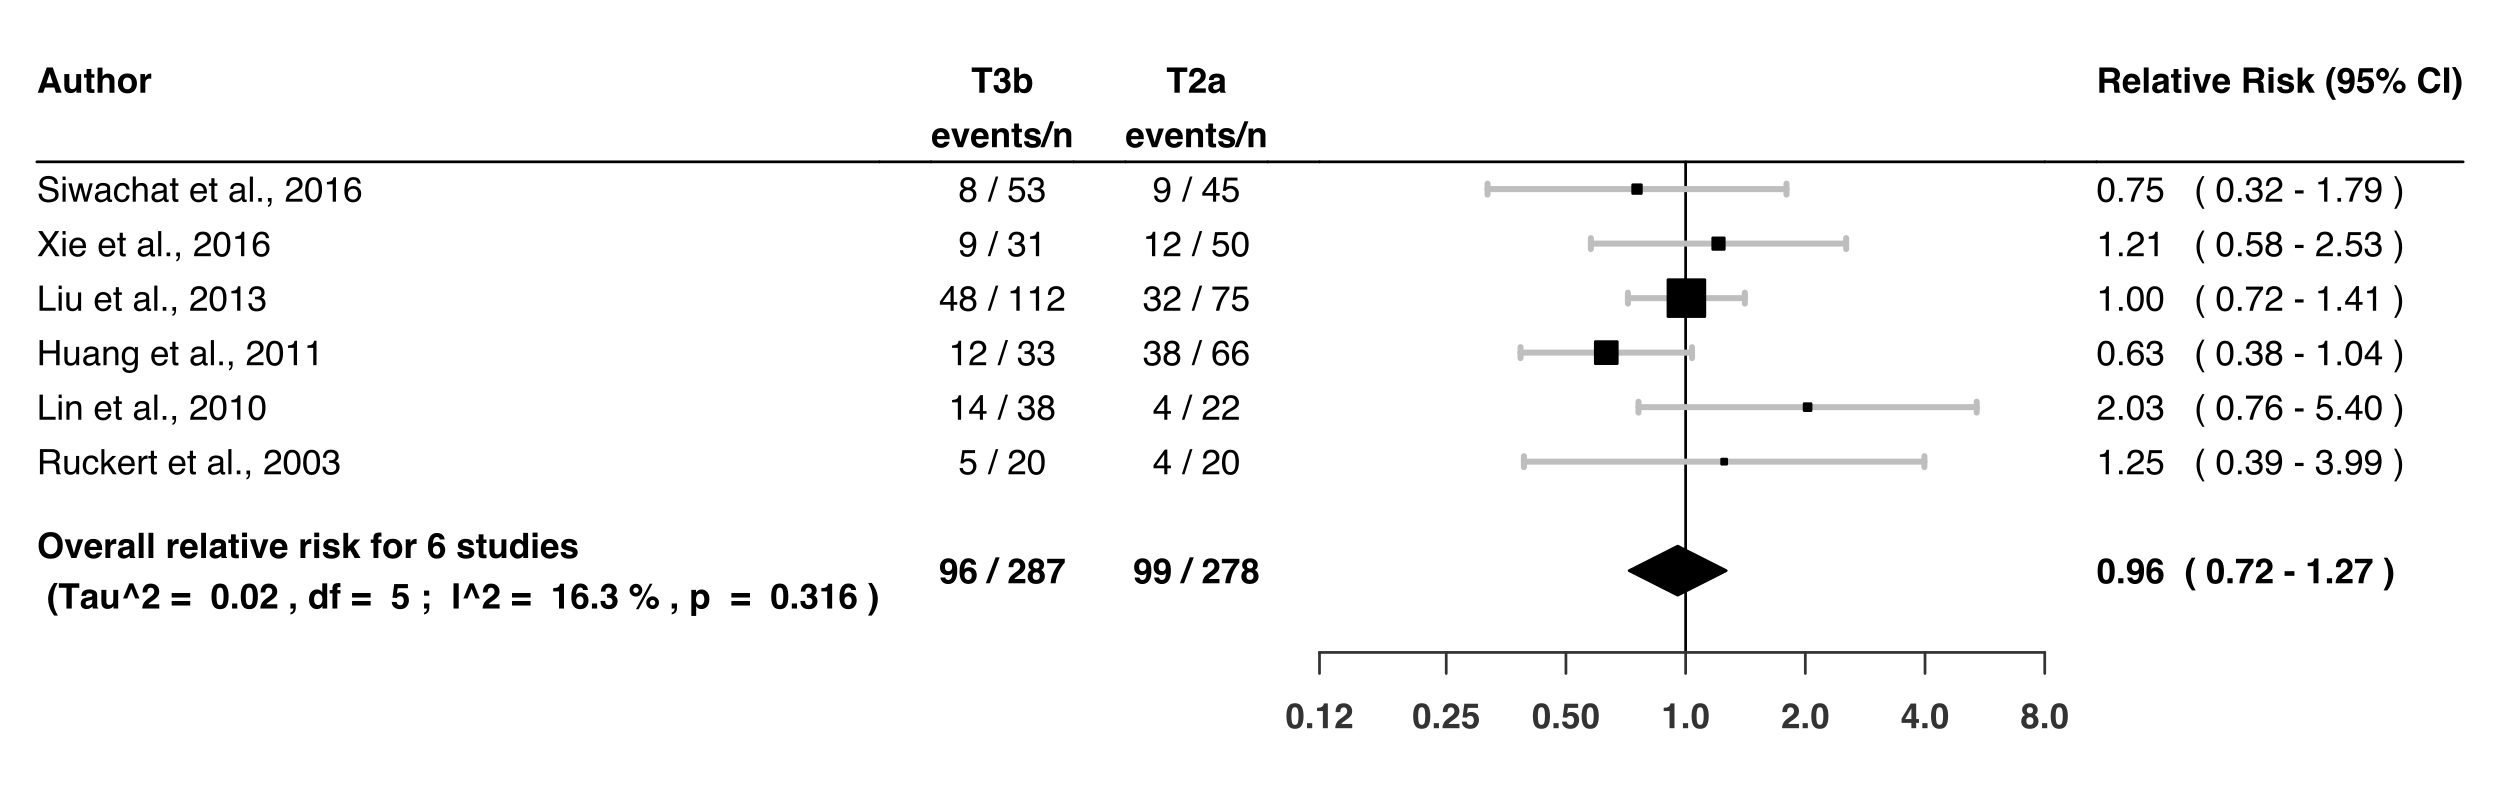 <?xml version="1.0" encoding="UTF-8"?>
<svg xmlns="http://www.w3.org/2000/svg" xmlns:xlink="http://www.w3.org/1999/xlink" width="684pt" height="216pt" viewBox="0 0 684 216" version="1.1">
<defs>
<g>
<symbol overflow="visible" id="glyph0-0">
<path style="stroke:none;" d="M 0.719 0 L 0.719 -6.906 L 6.281 -6.906 L 6.281 0 Z M 5.422 -0.859 L 5.422 -6.047 L 1.578 -6.047 L 1.578 -0.859 Z M 5.422 -0.859 "/>
</symbol>
<symbol overflow="visible" id="glyph0-1">
<path style="stroke:none;" d="M 2.625 -2.609 L 4.375 -2.609 L 3.516 -5.328 Z M 2.703 -6.906 L 4.344 -6.906 L 6.781 0 L 5.219 0 L 4.781 -1.422 L 2.234 -1.422 L 1.75 0 L 0.25 0 Z M 3.516 -6.906 Z M 3.516 -6.906 "/>
</symbol>
<symbol overflow="visible" id="glyph0-2">
<path style="stroke:none;" d="M 1.953 -5.109 L 1.953 -2.031 C 1.953 -1.738 1.988 -1.52 2.062 -1.375 C 2.176 -1.113 2.41 -0.984 2.766 -0.984 C 3.223 -0.984 3.535 -1.164 3.703 -1.531 C 3.797 -1.738 3.844 -2.004 3.844 -2.328 L 3.844 -5.109 L 5.188 -5.109 L 5.188 0 L 3.891 0 L 3.891 -0.719 C 3.879 -0.707 3.848 -0.66 3.797 -0.578 C 3.754 -0.504 3.695 -0.438 3.625 -0.375 C 3.414 -0.188 3.211 -0.062 3.016 0 C 2.816 0.07 2.586 0.109 2.328 0.109 C 1.578 0.109 1.07 -0.16 0.812 -0.703 C 0.656 -1.004 0.578 -1.445 0.578 -2.031 L 0.578 -5.109 Z M 2.891 -5.234 Z M 2.891 -5.234 "/>
</symbol>
<symbol overflow="visible" id="glyph0-3">
<path style="stroke:none;" d="M 0.094 -4.109 L 0.094 -5.062 L 0.812 -5.062 L 0.812 -6.484 L 2.125 -6.484 L 2.125 -5.062 L 2.953 -5.062 L 2.953 -4.109 L 2.125 -4.109 L 2.125 -1.406 C 2.125 -1.195 2.148 -1.066 2.203 -1.016 C 2.266 -0.961 2.43 -0.938 2.703 -0.938 C 2.742 -0.938 2.785 -0.938 2.828 -0.938 C 2.867 -0.945 2.91 -0.953 2.953 -0.953 L 2.953 0.047 L 2.328 0.062 C 1.691 0.094 1.258 -0.008 1.031 -0.25 C 0.883 -0.406 0.812 -0.645 0.812 -0.969 L 0.812 -4.109 Z M 0.094 -4.109 "/>
</symbol>
<symbol overflow="visible" id="glyph0-4">
<path style="stroke:none;" d="M 3.438 -5.234 C 3.75 -5.234 4.035 -5.176 4.297 -5.062 C 4.555 -4.957 4.77 -4.797 4.938 -4.578 C 5.07 -4.379 5.156 -4.18 5.188 -3.984 C 5.219 -3.785 5.234 -3.457 5.234 -3 L 5.234 0 L 3.875 0 L 3.875 -3.109 C 3.875 -3.379 3.828 -3.598 3.734 -3.766 C 3.609 -4.004 3.379 -4.125 3.047 -4.125 C 2.691 -4.125 2.422 -4.004 2.234 -3.766 C 2.055 -3.535 1.969 -3.203 1.969 -2.766 L 1.969 0 L 0.625 0 L 0.625 -6.875 L 1.969 -6.875 L 1.969 -4.438 C 2.156 -4.738 2.375 -4.945 2.625 -5.062 C 2.883 -5.176 3.156 -5.234 3.438 -5.234 Z M 3.438 -5.234 "/>
</symbol>
<symbol overflow="visible" id="glyph0-5">
<path style="stroke:none;" d="M 2.906 -0.938 C 3.301 -0.938 3.602 -1.078 3.812 -1.359 C 4.02 -1.641 4.125 -2.035 4.125 -2.547 C 4.125 -3.055 4.02 -3.445 3.812 -3.719 C 3.602 -4 3.301 -4.141 2.906 -4.141 C 2.52 -4.141 2.223 -4 2.016 -3.719 C 1.805 -3.445 1.703 -3.055 1.703 -2.547 C 1.703 -2.035 1.805 -1.641 2.016 -1.359 C 2.223 -1.078 2.52 -0.938 2.906 -0.938 Z M 5.531 -2.547 C 5.531 -1.797 5.312 -1.156 4.875 -0.625 C 4.445 -0.094 3.797 0.172 2.922 0.172 C 2.047 0.172 1.391 -0.094 0.953 -0.625 C 0.523 -1.156 0.312 -1.797 0.312 -2.547 C 0.312 -3.285 0.523 -3.922 0.953 -4.453 C 1.391 -4.992 2.047 -5.266 2.922 -5.266 C 3.797 -5.266 4.445 -4.992 4.875 -4.453 C 5.312 -3.922 5.531 -3.285 5.531 -2.547 Z M 2.922 -5.234 Z M 2.922 -5.234 "/>
</symbol>
<symbol overflow="visible" id="glyph0-6">
<path style="stroke:none;" d="M 3.391 -5.234 C 3.422 -5.234 3.441 -5.227 3.453 -5.219 C 3.473 -5.219 3.516 -5.219 3.578 -5.219 L 3.578 -3.844 C 3.492 -3.852 3.414 -3.859 3.344 -3.859 C 3.281 -3.867 3.227 -3.875 3.188 -3.875 C 2.656 -3.875 2.297 -3.695 2.109 -3.344 C 2.004 -3.145 1.953 -2.844 1.953 -2.438 L 1.953 0 L 0.609 0 L 0.609 -5.109 L 1.891 -5.109 L 1.891 -4.219 C 2.086 -4.562 2.266 -4.789 2.422 -4.906 C 2.672 -5.125 2.992 -5.234 3.391 -5.234 Z M 3.391 -5.234 "/>
</symbol>
<symbol overflow="visible" id="glyph0-7">
<path style="stroke:none;" d="M 3.781 -1.031 C 4.352 -1.031 4.805 -1.238 5.141 -1.656 C 5.484 -2.082 5.656 -2.688 5.656 -3.469 C 5.656 -4.238 5.484 -4.832 5.141 -5.25 C 4.805 -5.676 4.352 -5.891 3.781 -5.891 C 3.207 -5.891 2.75 -5.676 2.406 -5.25 C 2.07 -4.832 1.906 -4.238 1.906 -3.469 C 1.906 -2.688 2.07 -2.082 2.406 -1.656 C 2.75 -1.238 3.207 -1.031 3.781 -1.031 Z M 7.094 -3.469 C 7.094 -2.227 6.742 -1.273 6.047 -0.609 C 5.523 -0.078 4.77 0.188 3.781 0.188 C 2.801 0.188 2.047 -0.078 1.516 -0.609 C 0.816 -1.273 0.469 -2.227 0.469 -3.469 C 0.469 -4.727 0.816 -5.676 1.516 -6.312 C 2.047 -6.844 2.801 -7.109 3.781 -7.109 C 4.77 -7.109 5.523 -6.844 6.047 -6.312 C 6.742 -5.676 7.094 -4.727 7.094 -3.469 Z M 3.781 -7.109 Z M 3.781 -7.109 "/>
</symbol>
<symbol overflow="visible" id="glyph0-8">
<path style="stroke:none;" d="M 3.766 -5.109 L 5.203 -5.109 L 3.359 0 L 1.953 0 L 0.125 -5.109 L 1.625 -5.109 L 2.688 -1.344 Z M 3.766 -5.109 "/>
</symbol>
<symbol overflow="visible" id="glyph0-9">
<path style="stroke:none;" d="M 2.641 -4.141 C 2.328 -4.141 2.082 -4.039 1.906 -3.844 C 1.738 -3.656 1.633 -3.395 1.594 -3.062 L 3.672 -3.062 C 3.648 -3.414 3.539 -3.68 3.344 -3.859 C 3.156 -4.047 2.922 -4.141 2.641 -4.141 Z M 2.641 -5.234 C 3.066 -5.234 3.445 -5.156 3.781 -5 C 4.125 -4.844 4.406 -4.594 4.625 -4.25 C 4.82 -3.945 4.953 -3.594 5.016 -3.188 C 5.047 -2.957 5.062 -2.625 5.062 -2.188 L 1.562 -2.188 C 1.582 -1.676 1.742 -1.316 2.047 -1.109 C 2.234 -0.973 2.457 -0.906 2.719 -0.906 C 2.988 -0.906 3.207 -0.984 3.375 -1.141 C 3.469 -1.234 3.551 -1.352 3.625 -1.5 L 5 -1.5 C 4.957 -1.195 4.797 -0.891 4.516 -0.578 C 4.078 -0.078 3.469 0.172 2.688 0.172 C 2.031 0.172 1.453 -0.035 0.953 -0.453 C 0.461 -0.879 0.219 -1.562 0.219 -2.5 C 0.219 -3.383 0.441 -4.062 0.891 -4.531 C 1.336 -5 1.922 -5.234 2.641 -5.234 Z M 2.734 -5.234 Z M 2.734 -5.234 "/>
</symbol>
<symbol overflow="visible" id="glyph0-10">
<path style="stroke:none;" d="M 3.438 -2.484 C 3.352 -2.43 3.266 -2.391 3.172 -2.359 C 3.086 -2.328 2.973 -2.297 2.828 -2.266 L 2.531 -2.203 C 2.25 -2.148 2.047 -2.094 1.922 -2.031 C 1.711 -1.906 1.609 -1.711 1.609 -1.453 C 1.609 -1.223 1.672 -1.055 1.797 -0.953 C 1.93 -0.859 2.086 -0.812 2.266 -0.812 C 2.555 -0.812 2.82 -0.895 3.062 -1.062 C 3.301 -1.227 3.426 -1.535 3.438 -1.984 Z M 2.625 -3.109 C 2.875 -3.141 3.051 -3.176 3.156 -3.219 C 3.344 -3.301 3.438 -3.43 3.438 -3.609 C 3.438 -3.816 3.363 -3.957 3.219 -4.031 C 3.07 -4.113 2.859 -4.156 2.578 -4.156 C 2.266 -4.156 2.047 -4.078 1.922 -3.922 C 1.828 -3.805 1.766 -3.648 1.734 -3.453 L 0.438 -3.453 C 0.469 -3.898 0.594 -4.266 0.812 -4.547 C 1.164 -5.004 1.77 -5.234 2.625 -5.234 C 3.188 -5.234 3.688 -5.117 4.125 -4.891 C 4.562 -4.672 4.781 -4.254 4.781 -3.641 L 4.781 -1.297 C 4.781 -1.129 4.781 -0.93 4.781 -0.703 C 4.789 -0.523 4.816 -0.406 4.859 -0.344 C 4.898 -0.281 4.969 -0.234 5.062 -0.203 L 5.062 0 L 3.609 0 C 3.566 -0.102 3.535 -0.195 3.516 -0.281 C 3.504 -0.375 3.492 -0.477 3.484 -0.594 C 3.297 -0.395 3.082 -0.227 2.844 -0.094 C 2.562 0.07 2.238 0.156 1.875 0.156 C 1.414 0.156 1.035 0.023 0.734 -0.234 C 0.43 -0.492 0.281 -0.867 0.281 -1.359 C 0.281 -1.984 0.52 -2.438 1 -2.719 C 1.27 -2.875 1.66 -2.984 2.172 -3.047 Z M 2.703 -5.234 Z M 2.703 -5.234 "/>
</symbol>
<symbol overflow="visible" id="glyph0-11">
<path style="stroke:none;" d="M 1.984 0 L 0.656 0 L 0.656 -6.906 L 1.984 -6.906 Z M 1.984 0 "/>
</symbol>
<symbol overflow="visible" id="glyph0-12">
<path style="stroke:none;" d=""/>
</symbol>
<symbol overflow="visible" id="glyph0-13">
<path style="stroke:none;" d="M 2 -5.719 L 0.641 -5.719 L 0.641 -6.953 L 2 -6.953 Z M 0.641 -5.109 L 2 -5.109 L 2 0 L 0.641 0 Z M 0.641 -5.109 "/>
</symbol>
<symbol overflow="visible" id="glyph0-14">
<path style="stroke:none;" d="M 1.656 -1.625 C 1.688 -1.395 1.75 -1.227 1.844 -1.125 C 2.008 -0.945 2.316 -0.859 2.766 -0.859 C 3.023 -0.859 3.234 -0.895 3.391 -0.969 C 3.547 -1.051 3.625 -1.172 3.625 -1.328 C 3.625 -1.473 3.562 -1.586 3.438 -1.672 C 3.312 -1.742 2.848 -1.879 2.047 -2.078 C 1.461 -2.211 1.051 -2.391 0.812 -2.609 C 0.582 -2.816 0.469 -3.125 0.469 -3.531 C 0.469 -4 0.648 -4.398 1.016 -4.734 C 1.391 -5.078 1.91 -5.25 2.578 -5.25 C 3.211 -5.25 3.727 -5.117 4.125 -4.859 C 4.531 -4.609 4.766 -4.172 4.828 -3.547 L 3.5 -3.547 C 3.477 -3.723 3.426 -3.859 3.344 -3.953 C 3.195 -4.141 2.945 -4.234 2.594 -4.234 C 2.312 -4.234 2.109 -4.188 1.984 -4.094 C 1.859 -4 1.797 -3.895 1.797 -3.781 C 1.797 -3.625 1.859 -3.508 1.984 -3.438 C 2.117 -3.363 2.582 -3.242 3.375 -3.078 C 3.906 -2.953 4.305 -2.758 4.578 -2.5 C 4.836 -2.25 4.969 -1.93 4.969 -1.547 C 4.969 -1.035 4.781 -0.617 4.406 -0.297 C 4.031 0.016 3.445 0.172 2.656 0.172 C 1.852 0.172 1.258 0.004 0.875 -0.328 C 0.5 -0.672 0.312 -1.102 0.312 -1.625 Z M 2.688 -5.234 Z M 2.688 -5.234 "/>
</symbol>
<symbol overflow="visible" id="glyph0-15">
<path style="stroke:none;" d="M 0.609 -6.875 L 1.922 -6.875 L 1.922 -3.156 L 3.578 -5.078 L 5.234 -5.078 L 3.453 -3.125 L 5.312 0 L 3.703 0 L 2.469 -2.188 L 1.922 -1.609 L 1.922 0 L 0.609 0 Z M 0.609 -6.875 "/>
</symbol>
<symbol overflow="visible" id="glyph0-16">
<path style="stroke:none;" d="M 2.5 -6.969 C 2.582 -6.969 2.66 -6.969 2.734 -6.969 C 2.805 -6.969 2.898 -6.961 3.016 -6.953 L 3.016 -5.859 C 2.941 -5.867 2.816 -5.875 2.641 -5.875 C 2.461 -5.883 2.336 -5.848 2.266 -5.766 C 2.203 -5.68 2.172 -5.586 2.172 -5.484 C 2.172 -5.391 2.172 -5.25 2.172 -5.062 L 3.047 -5.062 L 3.047 -4.125 L 2.172 -4.125 L 2.172 0 L 0.844 0 L 0.844 -4.125 L 0.094 -4.125 L 0.094 -5.062 L 0.828 -5.062 L 0.828 -5.391 C 0.828 -5.93 0.922 -6.305 1.109 -6.516 C 1.297 -6.816 1.758 -6.969 2.5 -6.969 Z M 2.5 -6.969 "/>
</symbol>
<symbol overflow="visible" id="glyph0-17">
<path style="stroke:none;" d="M 1.641 -2.156 C 1.641 -1.789 1.738 -1.488 1.938 -1.25 C 2.133 -1.02 2.383 -0.906 2.688 -0.906 C 2.977 -0.906 3.207 -1.016 3.375 -1.234 C 3.551 -1.461 3.641 -1.754 3.641 -2.109 C 3.641 -2.504 3.539 -2.805 3.344 -3.016 C 3.156 -3.234 2.922 -3.344 2.641 -3.344 C 2.41 -3.344 2.207 -3.273 2.031 -3.141 C 1.77 -2.93 1.641 -2.602 1.641 -2.156 Z M 3.516 -5.078 C 3.516 -5.191 3.473 -5.312 3.391 -5.438 C 3.242 -5.656 3.023 -5.766 2.734 -5.766 C 2.305 -5.766 2 -5.52 1.812 -5.031 C 1.707 -4.758 1.641 -4.363 1.609 -3.844 C 1.773 -4.039 1.969 -4.18 2.188 -4.266 C 2.406 -4.359 2.656 -4.406 2.938 -4.406 C 3.539 -4.406 4.035 -4.203 4.422 -3.797 C 4.805 -3.391 5 -2.863 5 -2.219 C 5 -1.594 4.805 -1.035 4.422 -0.547 C 4.047 -0.066 3.461 0.172 2.672 0.172 C 1.805 0.172 1.172 -0.18 0.766 -0.891 C 0.453 -1.453 0.297 -2.176 0.297 -3.062 C 0.297 -3.582 0.316 -4.004 0.359 -4.328 C 0.441 -4.898 0.594 -5.379 0.812 -5.766 C 1.008 -6.098 1.266 -6.363 1.578 -6.562 C 1.891 -6.758 2.266 -6.859 2.703 -6.859 C 3.336 -6.859 3.844 -6.695 4.219 -6.375 C 4.594 -6.051 4.801 -5.617 4.844 -5.078 Z M 3.516 -5.078 "/>
</symbol>
<symbol overflow="visible" id="glyph0-18">
<path style="stroke:none;" d="M 2.5 -5.234 C 2.812 -5.234 3.086 -5.16 3.328 -5.016 C 3.566 -4.879 3.766 -4.691 3.922 -4.453 L 3.922 -6.891 L 5.266 -6.891 L 5.266 0 L 3.969 0 L 3.969 -0.703 C 3.781 -0.398 3.562 -0.18 3.312 -0.047 C 3.07 0.086 2.77 0.156 2.406 0.156 C 1.812 0.156 1.312 -0.082 0.906 -0.562 C 0.5 -1.039 0.297 -1.66 0.297 -2.422 C 0.297 -3.297 0.492 -3.984 0.891 -4.484 C 1.297 -4.984 1.832 -5.234 2.5 -5.234 Z M 2.797 -0.969 C 3.172 -0.969 3.457 -1.109 3.656 -1.391 C 3.852 -1.672 3.953 -2.035 3.953 -2.484 C 3.953 -3.109 3.797 -3.551 3.484 -3.812 C 3.285 -3.977 3.062 -4.062 2.812 -4.062 C 2.414 -4.062 2.125 -3.91 1.938 -3.609 C 1.758 -3.316 1.672 -2.953 1.672 -2.516 C 1.672 -2.047 1.766 -1.672 1.953 -1.391 C 2.141 -1.109 2.422 -0.969 2.797 -0.969 Z M 2.797 -0.969 "/>
</symbol>
<symbol overflow="visible" id="glyph0-19">
<path style="stroke:none;" d="M 0.969 -5.156 C 1.207 -5.738 1.566 -6.359 2.047 -7.016 L 3.047 -7.016 L 2.766 -6.5 C 2.367 -5.77 2.098 -5.008 1.953 -4.219 C 1.848 -3.707 1.797 -3.145 1.797 -2.531 C 1.797 -1.57 1.938 -0.691 2.219 0.109 C 2.375 0.578 2.66 1.188 3.078 1.938 L 2.094 1.938 L 1.75 1.484 C 1.539 1.203 1.312 0.789 1.062 0.25 C 0.633 -0.719 0.422 -1.672 0.422 -2.609 C 0.422 -3.461 0.602 -4.312 0.969 -5.156 Z M 0.969 -5.156 "/>
</symbol>
<symbol overflow="visible" id="glyph0-20">
<path style="stroke:none;" d="M 5.75 -6.906 L 5.75 -5.688 L 3.688 -5.688 L 3.688 0 L 2.234 0 L 2.234 -5.688 L 0.156 -5.688 L 0.156 -6.906 Z M 5.75 -6.906 "/>
</symbol>
<symbol overflow="visible" id="glyph0-21">
<path style="stroke:none;" d="M 3.422 -6.906 L 5.141 -2.766 L 3.969 -2.766 L 2.906 -5.422 L 1.828 -2.766 L 0.656 -2.766 L 2.375 -6.906 Z M 3.422 -6.906 "/>
</symbol>
<symbol overflow="visible" id="glyph0-22">
<path style="stroke:none;" d="M 0.297 0 C 0.305 -0.488 0.41 -0.93 0.609 -1.328 C 0.805 -1.785 1.258 -2.266 1.969 -2.766 C 2.582 -3.211 2.977 -3.531 3.156 -3.719 C 3.438 -4.02 3.578 -4.344 3.578 -4.688 C 3.578 -4.977 3.492 -5.219 3.328 -5.406 C 3.172 -5.602 2.945 -5.703 2.656 -5.703 C 2.25 -5.703 1.973 -5.547 1.828 -5.234 C 1.742 -5.066 1.691 -4.789 1.672 -4.406 L 0.375 -4.406 C 0.395 -4.988 0.5 -5.457 0.688 -5.812 C 1.039 -6.488 1.672 -6.828 2.578 -6.828 C 3.297 -6.828 3.867 -6.625 4.297 -6.219 C 4.723 -5.82 4.938 -5.297 4.938 -4.641 C 4.938 -4.141 4.785 -3.695 4.484 -3.312 C 4.285 -3.051 3.961 -2.758 3.516 -2.438 L 2.984 -2.062 C 2.648 -1.82 2.422 -1.648 2.297 -1.547 C 2.172 -1.441 2.066 -1.316 1.984 -1.172 L 4.953 -1.172 L 4.953 0 Z M 0.297 0 "/>
</symbol>
<symbol overflow="visible" id="glyph0-23">
<path style="stroke:none;" d="M 5.422 -4.25 L 5.422 -3.016 L 0.344 -3.016 L 0.344 -4.25 Z M 5.422 -2.062 L 5.422 -0.828 L 0.344 -0.828 L 0.344 -2.062 Z M 5.422 -2.062 "/>
</symbol>
<symbol overflow="visible" id="glyph0-24">
<path style="stroke:none;" d="M 1.656 -3.328 C 1.656 -2.547 1.719 -1.945 1.844 -1.531 C 1.977 -1.125 2.242 -0.922 2.641 -0.922 C 3.035 -0.922 3.297 -1.125 3.422 -1.531 C 3.547 -1.945 3.609 -2.547 3.609 -3.328 C 3.609 -4.148 3.547 -4.754 3.422 -5.141 C 3.297 -5.535 3.035 -5.734 2.641 -5.734 C 2.242 -5.734 1.977 -5.535 1.844 -5.141 C 1.719 -4.754 1.656 -4.148 1.656 -3.328 Z M 2.641 -6.844 C 3.504 -6.844 4.109 -6.535 4.453 -5.922 C 4.805 -5.316 4.984 -4.453 4.984 -3.328 C 4.984 -2.211 4.805 -1.348 4.453 -0.734 C 4.109 -0.129 3.504 0.172 2.641 0.172 C 1.773 0.172 1.164 -0.129 0.812 -0.734 C 0.469 -1.348 0.297 -2.211 0.297 -3.328 C 0.297 -4.453 0.469 -5.316 0.812 -5.922 C 1.164 -6.535 1.773 -6.844 2.641 -6.844 Z M 2.641 -6.844 "/>
</symbol>
<symbol overflow="visible" id="glyph0-25">
<path style="stroke:none;" d="M 0.594 -1.391 L 2.016 -1.391 L 2.016 0 L 0.594 0 Z M 0.594 -1.391 "/>
</symbol>
<symbol overflow="visible" id="glyph0-26">
<path style="stroke:none;" d="M 0.547 1.109 C 0.816 1.035 1.016 0.91 1.141 0.734 C 1.266 0.555 1.336 0.312 1.359 0 L 0.547 0 L 0.547 -1.391 L 2 -1.391 L 2 -0.188 C 2 0.02 1.969 0.238 1.906 0.469 C 1.852 0.707 1.75 0.91 1.594 1.078 C 1.426 1.254 1.227 1.391 1 1.484 C 0.781 1.578 0.629 1.625 0.547 1.625 Z M 0.547 1.109 "/>
</symbol>
<symbol overflow="visible" id="glyph0-27">
<path style="stroke:none;" d="M 1.578 -1.812 C 1.629 -1.52 1.727 -1.297 1.875 -1.141 C 2.031 -0.984 2.254 -0.906 2.547 -0.906 C 2.879 -0.906 3.129 -1.02 3.297 -1.25 C 3.473 -1.488 3.562 -1.785 3.562 -2.141 C 3.562 -2.484 3.477 -2.773 3.312 -3.016 C 3.156 -3.254 2.906 -3.375 2.562 -3.375 C 2.395 -3.375 2.254 -3.352 2.141 -3.312 C 1.93 -3.238 1.77 -3.098 1.656 -2.891 L 0.469 -2.953 L 0.938 -6.703 L 4.688 -6.703 L 4.688 -5.562 L 1.906 -5.562 L 1.656 -4.078 C 1.863 -4.211 2.023 -4.305 2.141 -4.359 C 2.336 -4.422 2.578 -4.453 2.859 -4.453 C 3.422 -4.453 3.91 -4.266 4.328 -3.891 C 4.742 -3.516 4.953 -2.969 4.953 -2.25 C 4.953 -1.613 4.75 -1.051 4.344 -0.562 C 3.945 -0.07 3.344 0.172 2.531 0.172 C 1.883 0.172 1.352 0 0.938 -0.344 C 0.531 -0.688 0.301 -1.176 0.25 -1.812 Z M 1.578 -1.812 "/>
</symbol>
<symbol overflow="visible" id="glyph0-28">
<path style="stroke:none;" d="M 1.094 -4.906 L 2.5 -4.906 L 2.5 -3.516 L 1.094 -3.516 Z M 1.094 1.109 C 1.406 1.016 1.625 0.852 1.75 0.625 C 1.82 0.477 1.867 0.27 1.891 0 L 1.094 0 L 1.094 -1.391 L 2.531 -1.391 L 2.531 -0.188 C 2.531 0.031 2.5 0.254 2.438 0.484 C 2.383 0.711 2.281 0.91 2.125 1.078 C 1.969 1.254 1.773 1.391 1.547 1.484 C 1.328 1.578 1.176 1.625 1.094 1.625 Z M 1.094 1.109 "/>
</symbol>
<symbol overflow="visible" id="glyph0-29">
<path style="stroke:none;" d="M 2.047 0 L 0.625 0 L 0.625 -6.906 L 2.047 -6.906 Z M 1.328 -7.047 Z M 1.328 -7.047 "/>
</symbol>
<symbol overflow="visible" id="glyph0-30">
<path style="stroke:none;" d="M 0.672 -4.688 L 0.672 -5.594 C 1.086 -5.613 1.379 -5.641 1.547 -5.672 C 1.816 -5.734 2.035 -5.852 2.203 -6.031 C 2.316 -6.156 2.406 -6.316 2.469 -6.516 C 2.5 -6.641 2.516 -6.734 2.516 -6.797 L 3.625 -6.797 L 3.625 0 L 2.266 0 L 2.266 -4.688 Z M 0.672 -4.688 "/>
</symbol>
<symbol overflow="visible" id="glyph0-31">
<path style="stroke:none;" d="M 1.562 -2.078 C 1.562 -1.805 1.609 -1.582 1.703 -1.406 C 1.859 -1.082 2.148 -0.922 2.578 -0.922 C 2.836 -0.922 3.066 -1.008 3.266 -1.188 C 3.461 -1.363 3.562 -1.625 3.562 -1.969 C 3.562 -2.406 3.379 -2.703 3.016 -2.859 C 2.805 -2.941 2.484 -2.984 2.047 -2.984 L 2.047 -3.938 C 2.473 -3.945 2.773 -3.988 2.953 -4.062 C 3.242 -4.195 3.391 -4.461 3.391 -4.859 C 3.391 -5.117 3.312 -5.328 3.156 -5.484 C 3.008 -5.648 2.801 -5.734 2.531 -5.734 C 2.219 -5.734 1.984 -5.633 1.828 -5.438 C 1.68 -5.238 1.613 -4.973 1.625 -4.641 L 0.375 -4.641 C 0.383 -4.973 0.441 -5.289 0.547 -5.594 C 0.66 -5.863 0.832 -6.109 1.062 -6.328 C 1.238 -6.492 1.445 -6.617 1.688 -6.703 C 1.926 -6.785 2.223 -6.828 2.578 -6.828 C 3.223 -6.828 3.742 -6.656 4.141 -6.312 C 4.535 -5.977 4.734 -5.531 4.734 -4.969 C 4.734 -4.57 4.617 -4.234 4.391 -3.953 C 4.234 -3.785 4.078 -3.672 3.922 -3.609 C 4.035 -3.609 4.207 -3.504 4.438 -3.297 C 4.781 -2.973 4.953 -2.539 4.953 -2 C 4.953 -1.426 4.75 -0.922 4.344 -0.484 C 3.945 -0.047 3.359 0.172 2.578 0.172 C 1.617 0.172 0.953 -0.141 0.578 -0.766 C 0.379 -1.109 0.27 -1.547 0.25 -2.078 Z M 1.562 -2.078 "/>
</symbol>
<symbol overflow="visible" id="glyph0-32">
<path style="stroke:none;" d="M 1.969 -4.266 C 2.164 -4.266 2.336 -4.336 2.484 -4.484 C 2.629 -4.629 2.703 -4.805 2.703 -5.016 C 2.703 -5.223 2.629 -5.398 2.484 -5.547 C 2.336 -5.691 2.164 -5.766 1.969 -5.766 C 1.758 -5.766 1.582 -5.691 1.438 -5.547 C 1.289 -5.398 1.219 -5.223 1.219 -5.016 C 1.219 -4.805 1.289 -4.629 1.438 -4.484 C 1.582 -4.336 1.758 -4.266 1.969 -4.266 Z M 3.703 -5.016 C 3.703 -4.535 3.531 -4.125 3.188 -3.781 C 2.852 -3.445 2.445 -3.281 1.969 -3.281 C 1.477 -3.281 1.062 -3.445 0.719 -3.781 C 0.383 -4.125 0.219 -4.535 0.219 -5.016 C 0.219 -5.492 0.383 -5.906 0.719 -6.25 C 1.062 -6.594 1.477 -6.766 1.969 -6.766 C 2.445 -6.766 2.852 -6.594 3.188 -6.25 C 3.531 -5.906 3.703 -5.492 3.703 -5.016 Z M 7.266 -1.609 C 7.266 -1.816 7.191 -1.992 7.047 -2.141 C 6.898 -2.285 6.723 -2.359 6.516 -2.359 C 6.305 -2.359 6.129 -2.285 5.984 -2.141 C 5.836 -1.992 5.766 -1.816 5.766 -1.609 C 5.766 -1.398 5.836 -1.223 5.984 -1.078 C 6.129 -0.93 6.305 -0.859 6.516 -0.859 C 6.723 -0.859 6.898 -0.93 7.047 -1.078 C 7.191 -1.223 7.266 -1.398 7.266 -1.609 Z M 8.266 -1.609 C 8.266 -1.129 8.094 -0.719 7.75 -0.375 C 7.406 -0.031 6.992 0.141 6.516 0.141 C 6.035 0.141 5.625 -0.031 5.281 -0.375 C 4.945 -0.719 4.781 -1.129 4.781 -1.609 C 4.781 -2.086 4.945 -2.492 5.281 -2.828 C 5.625 -3.172 6.035 -3.344 6.516 -3.344 C 6.992 -3.344 7.406 -3.172 7.75 -2.828 C 8.094 -2.492 8.266 -2.086 8.266 -1.609 Z M 5.766 -6.797 L 6.484 -6.797 L 2.703 0.172 L 1.969 0.172 Z M 5.766 -6.797 "/>
</symbol>
<symbol overflow="visible" id="glyph0-33">
<path style="stroke:none;" d="M 4.141 -2.547 C 4.141 -2.941 4.051 -3.289 3.875 -3.594 C 3.695 -3.895 3.406 -4.047 3 -4.047 C 2.508 -4.047 2.176 -3.816 2 -3.359 C 1.906 -3.117 1.859 -2.812 1.859 -2.438 C 1.859 -1.844 2.016 -1.426 2.328 -1.188 C 2.516 -1.039 2.738 -0.969 3 -0.969 C 3.375 -0.969 3.656 -1.113 3.844 -1.406 C 4.039 -1.695 4.141 -2.078 4.141 -2.547 Z M 3.375 -5.219 C 3.977 -5.219 4.484 -4.992 4.891 -4.547 C 5.305 -4.109 5.516 -3.469 5.516 -2.625 C 5.516 -1.719 5.312 -1.031 4.906 -0.562 C 4.508 -0.094 3.988 0.141 3.344 0.141 C 2.938 0.141 2.602 0.039 2.344 -0.156 C 2.195 -0.27 2.051 -0.438 1.906 -0.656 L 1.906 2.016 L 0.578 2.016 L 0.578 -5.109 L 1.859 -5.109 L 1.859 -4.359 C 2.004 -4.578 2.16 -4.75 2.328 -4.875 C 2.617 -5.102 2.969 -5.219 3.375 -5.219 Z M 3.375 -5.219 "/>
</symbol>
<symbol overflow="visible" id="glyph0-34">
<path style="stroke:none;" d="M 1.125 -7.016 C 1.602 -6.359 1.969 -5.738 2.219 -5.156 C 2.582 -4.312 2.766 -3.461 2.766 -2.609 C 2.766 -1.672 2.547 -0.719 2.109 0.25 C 1.867 0.789 1.641 1.203 1.422 1.484 L 1.094 1.938 L 0.094 1.938 C 0.508 1.188 0.797 0.578 0.953 0.109 C 1.234 -0.691 1.375 -1.57 1.375 -2.531 C 1.375 -3.145 1.328 -3.707 1.234 -4.219 C 1.078 -5.008 0.801 -5.77 0.406 -6.5 L 0.125 -7.016 Z M 1.125 -7.016 "/>
</symbol>
<symbol overflow="visible" id="glyph0-35">
<path style="stroke:none;" d="M 3.375 -5.219 C 4.051 -5.219 4.578 -4.973 4.953 -4.484 C 5.336 -4.004 5.531 -3.383 5.531 -2.625 C 5.531 -1.82 5.344 -1.16 4.969 -0.641 C 4.594 -0.117 4.066 0.141 3.391 0.141 C 2.973 0.141 2.633 0.055 2.375 -0.109 C 2.227 -0.211 2.066 -0.391 1.891 -0.641 L 1.891 0 L 0.578 0 L 0.578 -6.891 L 1.906 -6.891 L 1.906 -4.438 C 2.07 -4.676 2.258 -4.859 2.469 -4.984 C 2.707 -5.141 3.008 -5.219 3.375 -5.219 Z M 3.047 -0.969 C 3.391 -0.969 3.656 -1.102 3.844 -1.375 C 4.031 -1.656 4.125 -2.023 4.125 -2.484 C 4.125 -2.836 4.078 -3.133 3.984 -3.375 C 3.805 -3.82 3.477 -4.047 3 -4.047 C 2.52 -4.047 2.188 -3.828 2 -3.391 C 1.906 -3.16 1.859 -2.859 1.859 -2.484 C 1.859 -2.047 1.953 -1.68 2.141 -1.391 C 2.336 -1.109 2.641 -0.969 3.047 -0.969 Z M 3.047 -0.969 "/>
</symbol>
<symbol overflow="visible" id="glyph0-36">
<path style="stroke:none;" d="M 3.453 -5.234 C 3.984 -5.234 4.414 -5.094 4.75 -4.812 C 5.082 -4.539 5.25 -4.082 5.25 -3.438 L 5.25 0 L 3.891 0 L 3.891 -3.109 C 3.891 -3.379 3.852 -3.582 3.781 -3.719 C 3.645 -3.988 3.395 -4.125 3.031 -4.125 C 2.57 -4.125 2.258 -3.93 2.094 -3.547 C 2.008 -3.336 1.969 -3.078 1.969 -2.766 L 1.969 0 L 0.625 0 L 0.625 -5.094 L 1.922 -5.094 L 1.922 -4.359 C 2.086 -4.617 2.25 -4.805 2.406 -4.922 C 2.676 -5.129 3.023 -5.234 3.453 -5.234 Z M 2.953 -5.234 Z M 2.953 -5.234 "/>
</symbol>
<symbol overflow="visible" id="glyph0-37">
<path style="stroke:none;" d="M 2.156 -7.109 L 3.266 -7.109 L 0.578 0 L -0.531 0 Z M 2.156 -7.109 "/>
</symbol>
<symbol overflow="visible" id="glyph0-38">
<path style="stroke:none;" d="M 0.281 -4.406 C 0.281 -5.133 0.488 -5.723 0.906 -6.172 C 1.332 -6.617 1.879 -6.844 2.547 -6.844 C 3.586 -6.844 4.301 -6.383 4.688 -5.469 C 4.895 -4.957 5 -4.273 5 -3.422 C 5 -2.609 4.895 -1.926 4.688 -1.375 C 4.289 -0.32 3.555 0.203 2.484 0.203 C 1.984 0.203 1.531 0.051 1.125 -0.25 C 0.719 -0.551 0.484 -0.992 0.422 -1.578 L 1.75 -1.578 C 1.781 -1.379 1.863 -1.219 2 -1.094 C 2.145 -0.969 2.328 -0.906 2.547 -0.906 C 2.992 -0.906 3.305 -1.145 3.484 -1.625 C 3.578 -1.895 3.633 -2.289 3.656 -2.812 C 3.539 -2.656 3.414 -2.535 3.281 -2.453 C 3.031 -2.305 2.723 -2.234 2.359 -2.234 C 1.816 -2.234 1.332 -2.414 0.906 -2.781 C 0.488 -3.156 0.281 -3.695 0.281 -4.406 Z M 2.641 -3.312 C 2.828 -3.312 3 -3.363 3.156 -3.469 C 3.457 -3.664 3.609 -4.004 3.609 -4.484 C 3.609 -4.867 3.52 -5.172 3.344 -5.391 C 3.164 -5.617 2.922 -5.734 2.609 -5.734 C 2.379 -5.734 2.188 -5.672 2.031 -5.547 C 1.77 -5.336 1.641 -5 1.641 -4.531 C 1.641 -4.125 1.719 -3.816 1.875 -3.609 C 2.039 -3.41 2.297 -3.312 2.641 -3.312 Z M 2.641 -3.312 "/>
</symbol>
<symbol overflow="visible" id="glyph0-39">
<path style="stroke:none;" d="M 1.641 -1.969 C 1.641 -1.633 1.723 -1.375 1.891 -1.188 C 2.066 -1.008 2.312 -0.922 2.625 -0.922 C 2.926 -0.922 3.16 -1.008 3.328 -1.188 C 3.504 -1.375 3.594 -1.633 3.594 -1.969 C 3.594 -2.312 3.504 -2.57 3.328 -2.75 C 3.148 -2.938 2.914 -3.031 2.625 -3.031 C 2.32 -3.031 2.082 -2.938 1.906 -2.75 C 1.727 -2.57 1.641 -2.312 1.641 -1.969 Z M 0.25 -1.891 C 0.25 -2.266 0.332 -2.602 0.5 -2.906 C 0.676 -3.219 0.938 -3.453 1.281 -3.609 C 0.945 -3.828 0.727 -4.062 0.625 -4.312 C 0.531 -4.57 0.484 -4.816 0.484 -5.047 C 0.484 -5.535 0.672 -5.953 1.047 -6.297 C 1.422 -6.648 1.945 -6.828 2.625 -6.828 C 3.301 -6.828 3.82 -6.648 4.188 -6.297 C 4.562 -5.953 4.75 -5.535 4.75 -5.047 C 4.75 -4.816 4.695 -4.57 4.594 -4.312 C 4.5 -4.062 4.289 -3.844 3.969 -3.656 C 4.301 -3.469 4.551 -3.219 4.719 -2.906 C 4.883 -2.602 4.969 -2.266 4.969 -1.891 C 4.969 -1.316 4.754 -0.828 4.328 -0.422 C 3.91 -0.023 3.32 0.172 2.562 0.172 C 1.801 0.172 1.223 -0.023 0.828 -0.422 C 0.441 -0.828 0.25 -1.316 0.25 -1.891 Z M 1.766 -4.891 C 1.766 -4.641 1.836 -4.438 1.984 -4.281 C 2.141 -4.125 2.352 -4.047 2.625 -4.047 C 2.895 -4.047 3.102 -4.125 3.25 -4.281 C 3.395 -4.438 3.469 -4.641 3.469 -4.891 C 3.469 -5.16 3.395 -5.367 3.25 -5.516 C 3.102 -5.672 2.895 -5.75 2.625 -5.75 C 2.352 -5.75 2.141 -5.672 1.984 -5.516 C 1.836 -5.367 1.766 -5.16 1.766 -4.891 Z M 1.766 -4.891 "/>
</symbol>
<symbol overflow="visible" id="glyph0-40">
<path style="stroke:none;" d="M 5.062 -5.656 C 4.863 -5.457 4.582 -5.102 4.219 -4.594 C 3.863 -4.094 3.566 -3.578 3.328 -3.047 C 3.141 -2.617 2.969 -2.098 2.812 -1.484 C 2.656 -0.879 2.578 -0.383 2.578 0 L 1.203 0 C 1.242 -1.219 1.645 -2.484 2.406 -3.797 C 2.895 -4.609 3.301 -5.176 3.625 -5.5 L 0.25 -5.5 L 0.266 -6.703 L 5.062 -6.703 Z M 5.062 -5.656 "/>
</symbol>
<symbol overflow="visible" id="glyph0-41">
<path style="stroke:none;" d="M 2.172 -5.703 L 2.172 -3.844 L 3.812 -3.844 C 4.133 -3.844 4.379 -3.883 4.547 -3.969 C 4.828 -4.094 4.969 -4.348 4.969 -4.734 C 4.969 -5.16 4.828 -5.441 4.547 -5.578 C 4.391 -5.66 4.156 -5.703 3.844 -5.703 Z M 4.156 -6.906 C 4.633 -6.895 5.004 -6.832 5.266 -6.719 C 5.523 -6.613 5.75 -6.457 5.938 -6.25 C 6.082 -6.07 6.195 -5.875 6.281 -5.656 C 6.375 -5.445 6.422 -5.207 6.422 -4.938 C 6.422 -4.613 6.336 -4.289 6.172 -3.969 C 6.004 -3.656 5.727 -3.43 5.344 -3.297 C 5.664 -3.172 5.891 -2.988 6.016 -2.75 C 6.148 -2.52 6.219 -2.16 6.219 -1.672 L 6.219 -1.203 C 6.219 -0.891 6.234 -0.676 6.266 -0.562 C 6.297 -0.383 6.383 -0.254 6.531 -0.172 L 6.531 0 L 4.938 0 C 4.895 -0.156 4.863 -0.281 4.844 -0.375 C 4.801 -0.562 4.781 -0.758 4.781 -0.969 L 4.781 -1.609 C 4.77 -2.047 4.688 -2.336 4.531 -2.484 C 4.375 -2.629 4.082 -2.703 3.656 -2.703 L 2.172 -2.703 L 2.172 0 L 0.766 0 L 0.766 -6.906 Z M 4.156 -6.906 "/>
</symbol>
<symbol overflow="visible" id="glyph0-42">
<path style="stroke:none;" d="M 0.438 -3.391 C 0.438 -4.598 0.758 -5.531 1.406 -6.188 C 1.969 -6.75 2.68 -7.031 3.547 -7.031 C 4.703 -7.031 5.551 -6.648 6.094 -5.891 C 6.395 -5.461 6.555 -5.035 6.578 -4.609 L 5.125 -4.609 C 5.031 -4.93 4.91 -5.18 4.766 -5.359 C 4.504 -5.648 4.117 -5.797 3.609 -5.797 C 3.078 -5.797 2.66 -5.582 2.359 -5.156 C 2.055 -4.738 1.906 -4.145 1.906 -3.375 C 1.906 -2.602 2.062 -2.02 2.375 -1.625 C 2.695 -1.238 3.109 -1.047 3.609 -1.047 C 4.109 -1.047 4.492 -1.211 4.766 -1.547 C 4.91 -1.723 5.031 -1.992 5.125 -2.359 L 6.562 -2.359 C 6.438 -1.598 6.113 -0.984 5.594 -0.516 C 5.082 -0.047 4.426 0.188 3.625 0.188 C 2.633 0.188 1.852 -0.129 1.281 -0.766 C 0.719 -1.398 0.438 -2.273 0.438 -3.391 Z M 3.5 -7.109 Z M 3.5 -7.109 "/>
</symbol>
<symbol overflow="visible" id="glyph0-43">
<path style="stroke:none;" d="M 0.219 -3.312 L 2.906 -3.312 L 2.906 -2.047 L 0.219 -2.047 Z M 0.219 -3.312 "/>
</symbol>
<symbol overflow="visible" id="glyph0-44">
<path style="stroke:none;" d="M 5.016 -1.469 L 4.25 -1.469 L 4.25 0 L 2.938 0 L 2.938 -1.469 L 0.25 -1.469 L 0.25 -2.625 L 2.75 -6.75 L 4.25 -6.75 L 4.25 -2.5 L 5.016 -2.5 Z M 2.938 -2.5 L 2.938 -5.438 L 1.234 -2.5 Z M 2.938 -2.5 "/>
</symbol>
<symbol overflow="visible" id="glyph1-0">
<path style="stroke:none;" d="M 0.312 0 L 0.312 -6.875 L 5.766 -6.875 L 5.766 0 Z M 4.906 -0.859 L 4.906 -6.016 L 1.172 -6.016 L 1.172 -0.859 Z M 4.906 -0.859 "/>
</symbol>
<symbol overflow="visible" id="glyph1-1">
<path style="stroke:none;" d="M 1.344 -2.219 C 1.363 -1.832 1.453 -1.516 1.609 -1.266 C 1.922 -0.805 2.469 -0.578 3.25 -0.578 C 3.602 -0.578 3.922 -0.629 4.203 -0.734 C 4.766 -0.93 5.047 -1.281 5.047 -1.781 C 5.047 -2.156 4.926 -2.422 4.688 -2.578 C 4.445 -2.734 4.078 -2.867 3.578 -2.984 L 2.641 -3.188 C 2.035 -3.332 1.602 -3.488 1.344 -3.656 C 0.906 -3.938 0.688 -4.363 0.688 -4.938 C 0.688 -5.551 0.898 -6.055 1.328 -6.453 C 1.766 -6.859 2.375 -7.062 3.156 -7.062 C 3.875 -7.062 4.484 -6.883 4.984 -6.531 C 5.492 -6.188 5.75 -5.629 5.75 -4.859 L 4.875 -4.859 C 4.82 -5.234 4.723 -5.516 4.578 -5.703 C 4.285 -6.066 3.801 -6.25 3.125 -6.25 C 2.57 -6.25 2.176 -6.133 1.938 -5.906 C 1.695 -5.676 1.578 -5.406 1.578 -5.094 C 1.578 -4.758 1.719 -4.516 2 -4.359 C 2.188 -4.254 2.602 -4.129 3.25 -3.984 L 4.219 -3.766 C 4.676 -3.66 5.035 -3.516 5.297 -3.328 C 5.734 -3.004 5.953 -2.535 5.953 -1.922 C 5.953 -1.16 5.672 -0.613 5.109 -0.281 C 4.555 0.039 3.914 0.203 3.188 0.203 C 2.332 0.203 1.66 -0.016 1.172 -0.453 C 0.691 -0.891 0.457 -1.477 0.469 -2.219 Z M 3.219 -7.062 Z M 3.219 -7.062 "/>
</symbol>
<symbol overflow="visible" id="glyph1-2">
<path style="stroke:none;" d="M 0.625 -5 L 1.469 -5 L 1.469 0 L 0.625 0 Z M 0.625 -6.875 L 1.469 -6.875 L 1.469 -5.922 L 0.625 -5.922 Z M 0.625 -6.875 "/>
</symbol>
<symbol overflow="visible" id="glyph1-3">
<path style="stroke:none;" d="M 1 -5.016 L 1.969 -1.062 L 2.953 -5.016 L 3.891 -5.016 L 4.875 -1.094 L 5.906 -5.016 L 6.75 -5.016 L 5.297 0 L 4.422 0 L 3.391 -3.891 L 2.406 0 L 1.531 0 L 0.078 -5.016 Z M 1 -5.016 "/>
</symbol>
<symbol overflow="visible" id="glyph1-4">
<path style="stroke:none;" d="M 1.266 -1.328 C 1.266 -1.086 1.352 -0.895 1.531 -0.75 C 1.707 -0.613 1.922 -0.547 2.172 -0.547 C 2.461 -0.547 2.75 -0.613 3.031 -0.75 C 3.5 -0.977 3.734 -1.352 3.734 -1.875 L 3.734 -2.547 C 3.629 -2.484 3.492 -2.43 3.328 -2.391 C 3.172 -2.348 3.016 -2.316 2.859 -2.297 L 2.344 -2.234 C 2.039 -2.191 1.812 -2.125 1.656 -2.031 C 1.395 -1.883 1.266 -1.648 1.266 -1.328 Z M 3.312 -3.047 C 3.5 -3.066 3.629 -3.145 3.703 -3.281 C 3.734 -3.352 3.75 -3.461 3.75 -3.609 C 3.75 -3.891 3.645 -4.094 3.438 -4.219 C 3.238 -4.352 2.945 -4.422 2.562 -4.422 C 2.125 -4.422 1.812 -4.305 1.625 -4.078 C 1.52 -3.941 1.453 -3.742 1.422 -3.484 L 0.641 -3.484 C 0.66 -4.098 0.863 -4.523 1.25 -4.766 C 1.633 -5.016 2.078 -5.141 2.578 -5.141 C 3.172 -5.141 3.656 -5.023 4.031 -4.797 C 4.395 -4.578 4.578 -4.227 4.578 -3.75 L 4.578 -0.859 C 4.578 -0.773 4.594 -0.707 4.625 -0.656 C 4.664 -0.602 4.742 -0.578 4.859 -0.578 C 4.891 -0.578 4.926 -0.578 4.969 -0.578 C 5.02 -0.578 5.07 -0.582 5.125 -0.594 L 5.125 0.016 C 5 0.055 4.898 0.082 4.828 0.094 C 4.766 0.102 4.672 0.109 4.547 0.109 C 4.254 0.109 4.047 0.004 3.922 -0.203 C 3.848 -0.305 3.797 -0.461 3.766 -0.672 C 3.598 -0.441 3.352 -0.242 3.031 -0.078 C 2.707 0.086 2.352 0.172 1.969 0.172 C 1.5 0.172 1.117 0.031 0.828 -0.25 C 0.535 -0.531 0.391 -0.883 0.391 -1.312 C 0.391 -1.781 0.531 -2.141 0.812 -2.391 C 1.102 -2.648 1.488 -2.812 1.969 -2.875 Z M 2.609 -5.141 Z M 2.609 -5.141 "/>
</symbol>
<symbol overflow="visible" id="glyph1-5">
<path style="stroke:none;" d="M 2.547 -5.156 C 3.117 -5.156 3.582 -5.02 3.938 -4.75 C 4.289 -4.477 4.504 -4.004 4.578 -3.328 L 3.75 -3.328 C 3.695 -3.641 3.582 -3.895 3.406 -4.094 C 3.227 -4.301 2.941 -4.406 2.547 -4.406 C 2.016 -4.406 1.633 -4.145 1.406 -3.625 C 1.25 -3.281 1.172 -2.859 1.172 -2.359 C 1.172 -1.859 1.273 -1.438 1.484 -1.094 C 1.703 -0.75 2.039 -0.578 2.5 -0.578 C 2.844 -0.578 3.117 -0.68 3.328 -0.891 C 3.535 -1.109 3.676 -1.406 3.75 -1.781 L 4.578 -1.781 C 4.484 -1.113 4.25 -0.625 3.875 -0.312 C 3.5 -0.008 3.02 0.141 2.438 0.141 C 1.781 0.141 1.254 -0.098 0.859 -0.578 C 0.473 -1.055 0.281 -1.656 0.281 -2.375 C 0.281 -3.25 0.492 -3.93 0.922 -4.422 C 1.348 -4.91 1.891 -5.156 2.547 -5.156 Z M 2.422 -5.141 Z M 2.422 -5.141 "/>
</symbol>
<symbol overflow="visible" id="glyph1-6">
<path style="stroke:none;" d="M 0.625 -6.906 L 1.469 -6.906 L 1.469 -4.344 C 1.664 -4.594 1.844 -4.77 2 -4.875 C 2.27 -5.051 2.609 -5.141 3.016 -5.141 C 3.742 -5.141 4.238 -4.883 4.5 -4.375 C 4.633 -4.094 4.703 -3.707 4.703 -3.219 L 4.703 0 L 3.844 0 L 3.844 -3.156 C 3.844 -3.531 3.797 -3.801 3.703 -3.969 C 3.547 -4.25 3.258 -4.391 2.844 -4.391 C 2.488 -4.391 2.172 -4.266 1.891 -4.016 C 1.609 -3.773 1.469 -3.32 1.469 -2.656 L 1.469 0 L 0.625 0 Z M 0.625 -6.906 "/>
</symbol>
<symbol overflow="visible" id="glyph1-7">
<path style="stroke:none;" d="M 0.781 -6.422 L 1.641 -6.422 L 1.641 -5.016 L 2.438 -5.016 L 2.438 -4.328 L 1.641 -4.328 L 1.641 -1.047 C 1.641 -0.879 1.695 -0.766 1.812 -0.703 C 1.883 -0.672 1.992 -0.656 2.141 -0.656 C 2.18 -0.656 2.223 -0.656 2.266 -0.656 C 2.316 -0.656 2.375 -0.66 2.438 -0.672 L 2.438 0 C 2.344 0.031 2.242 0.051 2.141 0.062 C 2.035 0.07 1.922 0.078 1.797 0.078 C 1.398 0.078 1.129 -0.02 0.984 -0.219 C 0.848 -0.426 0.781 -0.688 0.781 -1 L 0.781 -4.328 L 0.109 -4.328 L 0.109 -5.016 L 0.781 -5.016 Z M 0.781 -6.422 "/>
</symbol>
<symbol overflow="visible" id="glyph1-8">
<path style="stroke:none;" d=""/>
</symbol>
<symbol overflow="visible" id="glyph1-9">
<path style="stroke:none;" d="M 2.703 -5.125 C 3.055 -5.125 3.398 -5.039 3.734 -4.875 C 4.078 -4.707 4.332 -4.492 4.5 -4.234 C 4.676 -3.973 4.789 -3.676 4.844 -3.344 C 4.895 -3.113 4.922 -2.742 4.922 -2.234 L 1.234 -2.234 C 1.254 -1.723 1.375 -1.312 1.594 -1 C 1.82 -0.695 2.172 -0.547 2.641 -0.547 C 3.086 -0.547 3.441 -0.691 3.703 -0.984 C 3.848 -1.148 3.953 -1.348 4.016 -1.578 L 4.844 -1.578 C 4.82 -1.391 4.75 -1.18 4.625 -0.953 C 4.508 -0.734 4.375 -0.551 4.219 -0.406 C 3.957 -0.156 3.641 0.016 3.266 0.109 C 3.055 0.148 2.828 0.172 2.578 0.172 C 1.953 0.172 1.422 -0.051 0.984 -0.5 C 0.555 -0.957 0.344 -1.594 0.344 -2.406 C 0.344 -3.219 0.562 -3.875 1 -4.375 C 1.438 -4.875 2.004 -5.125 2.703 -5.125 Z M 4.047 -2.906 C 4.016 -3.27 3.938 -3.562 3.812 -3.781 C 3.582 -4.188 3.195 -4.391 2.656 -4.391 C 2.27 -4.391 1.941 -4.25 1.672 -3.969 C 1.41 -3.695 1.273 -3.344 1.266 -2.906 Z M 2.625 -5.141 Z M 2.625 -5.141 "/>
</symbol>
<symbol overflow="visible" id="glyph1-10">
<path style="stroke:none;" d="M 0.641 -6.875 L 1.484 -6.875 L 1.484 0 L 0.641 0 Z M 0.641 -6.875 "/>
</symbol>
<symbol overflow="visible" id="glyph1-11">
<path style="stroke:none;" d="M 0.812 -1.016 L 1.797 -1.016 L 1.797 0 L 0.812 0 Z M 0.812 -1.016 "/>
</symbol>
<symbol overflow="visible" id="glyph1-12">
<path style="stroke:none;" d="M 0.797 0.984 C 1.016 0.941 1.164 0.789 1.25 0.531 C 1.301 0.383 1.328 0.242 1.328 0.109 C 1.328 0.086 1.32 0.066 1.312 0.047 C 1.312 0.035 1.312 0.02 1.312 0 L 0.797 0 L 0.797 -1.016 L 1.797 -1.016 L 1.797 -0.078 C 1.797 0.297 1.719 0.625 1.562 0.906 C 1.414 1.188 1.16 1.359 0.797 1.422 Z M 0.797 0.984 "/>
</symbol>
<symbol overflow="visible" id="glyph1-13">
<path style="stroke:none;" d="M 0.297 0 C 0.328 -0.57 0.445 -1.07 0.656 -1.5 C 0.863 -1.938 1.27 -2.328 1.875 -2.672 L 2.766 -3.188 C 3.172 -3.426 3.457 -3.629 3.625 -3.797 C 3.875 -4.055 4 -4.352 4 -4.688 C 4 -5.07 3.879 -5.379 3.641 -5.609 C 3.41 -5.836 3.102 -5.953 2.719 -5.953 C 2.133 -5.953 1.734 -5.734 1.516 -5.297 C 1.398 -5.066 1.336 -4.742 1.328 -4.328 L 0.469 -4.328 C 0.477 -4.91 0.582 -5.383 0.781 -5.75 C 1.145 -6.406 1.789 -6.734 2.719 -6.734 C 3.488 -6.734 4.051 -6.523 4.406 -6.109 C 4.758 -5.691 4.938 -5.227 4.938 -4.719 C 4.938 -4.188 4.75 -3.727 4.375 -3.344 C 4.156 -3.125 3.758 -2.852 3.188 -2.531 L 2.547 -2.188 C 2.242 -2.02 2.004 -1.859 1.828 -1.703 C 1.516 -1.43 1.316 -1.129 1.234 -0.797 L 4.906 -0.797 L 4.906 0 Z M 0.297 0 "/>
</symbol>
<symbol overflow="visible" id="glyph1-14">
<path style="stroke:none;" d="M 2.594 -6.703 C 3.457 -6.703 4.086 -6.348 4.484 -5.641 C 4.773 -5.086 4.922 -4.328 4.922 -3.359 C 4.922 -2.453 4.785 -1.695 4.516 -1.094 C 4.129 -0.238 3.488 0.188 2.594 0.188 C 1.781 0.188 1.18 -0.16 0.797 -0.859 C 0.461 -1.453 0.297 -2.238 0.297 -3.219 C 0.297 -3.977 0.395 -4.633 0.594 -5.188 C 0.957 -6.195 1.625 -6.703 2.594 -6.703 Z M 2.578 -0.578 C 3.016 -0.578 3.363 -0.77 3.625 -1.156 C 3.883 -1.551 4.016 -2.273 4.016 -3.328 C 4.016 -4.086 3.922 -4.711 3.734 -5.203 C 3.547 -5.703 3.18 -5.953 2.641 -5.953 C 2.148 -5.953 1.789 -5.719 1.562 -5.25 C 1.332 -4.781 1.219 -4.094 1.219 -3.188 C 1.219 -2.5 1.289 -1.945 1.438 -1.531 C 1.656 -0.895 2.035 -0.578 2.578 -0.578 Z M 2.578 -0.578 "/>
</symbol>
<symbol overflow="visible" id="glyph1-15">
<path style="stroke:none;" d="M 0.922 -4.75 L 0.922 -5.391 C 1.523 -5.453 1.945 -5.551 2.188 -5.688 C 2.426 -5.832 2.609 -6.164 2.734 -6.688 L 3.391 -6.688 L 3.391 0 L 2.5 0 L 2.5 -4.75 Z M 0.922 -4.75 "/>
</symbol>
<symbol overflow="visible" id="glyph1-16">
<path style="stroke:none;" d="M 2.812 -6.734 C 3.562 -6.734 4.082 -6.535 4.375 -6.141 C 4.664 -5.754 4.812 -5.359 4.812 -4.953 L 3.984 -4.953 C 3.93 -5.211 3.852 -5.422 3.75 -5.578 C 3.539 -5.859 3.227 -6 2.812 -6 C 2.344 -6 1.969 -5.781 1.688 -5.344 C 1.414 -4.906 1.266 -4.281 1.234 -3.469 C 1.422 -3.75 1.664 -3.961 1.969 -4.109 C 2.227 -4.234 2.523 -4.297 2.859 -4.297 C 3.422 -4.297 3.91 -4.113 4.328 -3.75 C 4.742 -3.395 4.953 -2.863 4.953 -2.156 C 4.953 -1.539 4.754 -1 4.359 -0.531 C 3.961 -0.062 3.398 0.172 2.672 0.172 C 2.047 0.172 1.504 -0.062 1.047 -0.531 C 0.586 -1.008 0.359 -1.816 0.359 -2.953 C 0.359 -3.785 0.461 -4.488 0.672 -5.062 C 1.055 -6.176 1.77 -6.734 2.812 -6.734 Z M 2.75 -0.578 C 3.188 -0.578 3.516 -0.723 3.734 -1.016 C 3.961 -1.316 4.078 -1.672 4.078 -2.078 C 4.078 -2.422 3.977 -2.75 3.781 -3.062 C 3.582 -3.375 3.223 -3.531 2.703 -3.531 C 2.336 -3.531 2.02 -3.41 1.75 -3.172 C 1.477 -2.93 1.344 -2.566 1.344 -2.078 C 1.344 -1.648 1.461 -1.289 1.703 -1 C 1.953 -0.719 2.301 -0.578 2.75 -0.578 Z M 2.75 -0.578 "/>
</symbol>
<symbol overflow="visible" id="glyph1-17">
<path style="stroke:none;" d="M 1.328 0 L 0.203 0 L 2.656 -3.531 L 0.344 -6.875 L 1.516 -6.875 L 3.281 -4.25 L 5.016 -6.875 L 6.125 -6.875 L 3.812 -3.531 L 6.234 0 L 5.078 0 L 3.234 -2.828 Z M 1.328 0 "/>
</symbol>
<symbol overflow="visible" id="glyph1-18">
<path style="stroke:none;" d="M 0.734 -6.875 L 1.656 -6.875 L 1.656 -0.812 L 5.141 -0.812 L 5.141 0 L 0.734 0 Z M 0.734 -6.875 "/>
</symbol>
<symbol overflow="visible" id="glyph1-19">
<path style="stroke:none;" d="M 1.469 -5.016 L 1.469 -1.688 C 1.469 -1.426 1.504 -1.219 1.578 -1.062 C 1.734 -0.758 2.016 -0.609 2.422 -0.609 C 3.004 -0.609 3.406 -0.867 3.625 -1.391 C 3.738 -1.672 3.797 -2.055 3.797 -2.547 L 3.797 -5.016 L 4.641 -5.016 L 4.641 0 L 3.844 0 L 3.844 -0.734 C 3.738 -0.547 3.602 -0.383 3.438 -0.25 C 3.113 0.008 2.723 0.141 2.266 0.141 C 1.555 0.141 1.07 -0.098 0.812 -0.578 C 0.664 -0.836 0.594 -1.18 0.594 -1.609 L 0.594 -5.016 Z M 2.625 -5.141 Z M 2.625 -5.141 "/>
</symbol>
<symbol overflow="visible" id="glyph1-20">
<path style="stroke:none;" d="M 2.484 0.188 C 1.691 0.188 1.117 -0.031 0.766 -0.469 C 0.41 -0.906 0.234 -1.438 0.234 -2.062 L 1.109 -2.062 C 1.148 -1.625 1.234 -1.305 1.359 -1.109 C 1.578 -0.754 1.969 -0.578 2.531 -0.578 C 2.977 -0.578 3.336 -0.695 3.609 -0.938 C 3.879 -1.176 4.016 -1.484 4.016 -1.859 C 4.016 -2.316 3.867 -2.641 3.578 -2.828 C 3.297 -3.016 2.906 -3.109 2.406 -3.109 C 2.352 -3.109 2.297 -3.102 2.234 -3.094 C 2.18 -3.094 2.125 -3.094 2.062 -3.094 L 2.062 -3.844 C 2.145 -3.832 2.219 -3.82 2.281 -3.812 C 2.344 -3.812 2.406 -3.812 2.469 -3.812 C 2.789 -3.812 3.051 -3.863 3.25 -3.969 C 3.602 -4.145 3.781 -4.457 3.781 -4.906 C 3.781 -5.238 3.66 -5.492 3.422 -5.672 C 3.191 -5.859 2.914 -5.953 2.594 -5.953 C 2.031 -5.953 1.645 -5.766 1.438 -5.391 C 1.312 -5.18 1.242 -4.883 1.234 -4.5 L 0.391 -4.5 C 0.391 -5 0.492 -5.426 0.703 -5.781 C 1.047 -6.406 1.648 -6.719 2.516 -6.719 C 3.191 -6.719 3.719 -6.562 4.094 -6.25 C 4.469 -5.945 4.656 -5.508 4.656 -4.938 C 4.656 -4.52 4.547 -4.188 4.328 -3.938 C 4.191 -3.781 4.016 -3.656 3.797 -3.562 C 4.148 -3.469 4.426 -3.281 4.625 -3 C 4.82 -2.719 4.922 -2.379 4.922 -1.984 C 4.922 -1.348 4.707 -0.828 4.281 -0.422 C 3.863 -0.016 3.266 0.188 2.484 0.188 Z M 2.484 0.188 "/>
</symbol>
<symbol overflow="visible" id="glyph1-21">
<path style="stroke:none;" d="M 0.75 -6.875 L 1.703 -6.875 L 1.703 -4.031 L 5.281 -4.031 L 5.281 -6.875 L 6.219 -6.875 L 6.219 0 L 5.281 0 L 5.281 -3.219 L 1.703 -3.219 L 1.703 0 L 0.75 0 Z M 0.75 -6.875 "/>
</symbol>
<symbol overflow="visible" id="glyph1-22">
<path style="stroke:none;" d="M 0.625 -5.016 L 1.422 -5.016 L 1.422 -4.312 C 1.66 -4.602 1.91 -4.812 2.172 -4.938 C 2.441 -5.062 2.738 -5.125 3.062 -5.125 C 3.77 -5.125 4.25 -4.879 4.5 -4.391 C 4.633 -4.117 4.703 -3.727 4.703 -3.219 L 4.703 0 L 3.844 0 L 3.844 -3.156 C 3.844 -3.469 3.801 -3.719 3.719 -3.906 C 3.562 -4.219 3.289 -4.375 2.906 -4.375 C 2.695 -4.375 2.531 -4.352 2.406 -4.312 C 2.176 -4.238 1.973 -4.098 1.797 -3.891 C 1.66 -3.734 1.57 -3.566 1.531 -3.391 C 1.488 -3.211 1.469 -2.957 1.469 -2.625 L 1.469 0 L 0.625 0 Z M 2.594 -5.141 Z M 2.594 -5.141 "/>
</symbol>
<symbol overflow="visible" id="glyph1-23">
<path style="stroke:none;" d="M 2.391 -5.109 C 2.785 -5.109 3.129 -5.008 3.422 -4.812 C 3.578 -4.707 3.738 -4.551 3.906 -4.344 L 3.906 -4.969 L 4.688 -4.969 L 4.688 -0.406 C 4.688 0.227 4.594 0.727 4.406 1.094 C 4.051 1.781 3.391 2.125 2.422 2.125 C 1.879 2.125 1.422 2 1.047 1.75 C 0.68 1.508 0.477 1.133 0.438 0.625 L 1.297 0.625 C 1.336 0.844 1.422 1.016 1.547 1.141 C 1.734 1.328 2.031 1.422 2.438 1.422 C 3.082 1.422 3.504 1.191 3.703 0.734 C 3.828 0.473 3.883 -0.004 3.875 -0.703 C 3.707 -0.441 3.504 -0.25 3.266 -0.125 C 3.023 0 2.711 0.062 2.328 0.062 C 1.785 0.062 1.305 -0.129 0.891 -0.516 C 0.484 -0.898 0.281 -1.539 0.281 -2.438 C 0.281 -3.27 0.484 -3.922 0.891 -4.391 C 1.305 -4.867 1.805 -5.109 2.391 -5.109 Z M 3.906 -2.531 C 3.906 -3.156 3.773 -3.613 3.516 -3.906 C 3.266 -4.207 2.941 -4.359 2.547 -4.359 C 1.953 -4.359 1.547 -4.082 1.328 -3.531 C 1.211 -3.227 1.156 -2.836 1.156 -2.359 C 1.156 -1.797 1.27 -1.363 1.5 -1.062 C 1.727 -0.77 2.035 -0.625 2.422 -0.625 C 3.023 -0.625 3.453 -0.898 3.703 -1.453 C 3.836 -1.754 3.906 -2.113 3.906 -2.531 Z M 2.484 -5.141 Z M 2.484 -5.141 "/>
</symbol>
<symbol overflow="visible" id="glyph1-24">
<path style="stroke:none;" d="M 3.938 -3.734 C 4.375 -3.734 4.719 -3.816 4.969 -3.984 C 5.219 -4.16 5.344 -4.477 5.344 -4.938 C 5.344 -5.426 5.164 -5.758 4.812 -5.938 C 4.625 -6.031 4.367 -6.078 4.047 -6.078 L 1.781 -6.078 L 1.781 -3.734 Z M 0.844 -6.875 L 4.031 -6.875 C 4.551 -6.875 4.984 -6.801 5.328 -6.656 C 5.973 -6.363 6.297 -5.82 6.297 -5.031 C 6.297 -4.613 6.207 -4.273 6.031 -4.016 C 5.863 -3.754 5.629 -3.539 5.328 -3.375 C 5.598 -3.27 5.801 -3.129 5.938 -2.953 C 6.07 -2.773 6.145 -2.484 6.156 -2.078 L 6.188 -1.156 C 6.195 -0.895 6.223 -0.703 6.266 -0.578 C 6.316 -0.359 6.414 -0.219 6.562 -0.156 L 6.562 0 L 5.422 0 C 5.391 -0.062 5.363 -0.141 5.344 -0.234 C 5.32 -0.328 5.305 -0.504 5.297 -0.766 L 5.234 -1.922 C 5.211 -2.367 5.047 -2.672 4.734 -2.828 C 4.555 -2.91 4.273 -2.953 3.891 -2.953 L 1.781 -2.953 L 1.781 0 L 0.844 0 Z M 0.844 -6.875 "/>
</symbol>
<symbol overflow="visible" id="glyph1-25">
<path style="stroke:none;" d="M 0.594 -6.875 L 1.406 -6.875 L 1.406 -2.891 L 3.578 -5.016 L 4.656 -5.016 L 2.734 -3.141 L 4.766 0 L 3.688 0 L 2.125 -2.531 L 1.406 -1.891 L 1.406 0 L 0.594 0 Z M 0.594 -6.875 "/>
</symbol>
<symbol overflow="visible" id="glyph1-26">
<path style="stroke:none;" d="M 0.641 -5.016 L 1.438 -5.016 L 1.438 -4.156 C 1.508 -4.32 1.672 -4.523 1.922 -4.766 C 2.18 -5.004 2.477 -5.125 2.812 -5.125 C 2.82 -5.125 2.848 -5.125 2.891 -5.125 C 2.93 -5.125 2.992 -5.117 3.078 -5.109 L 3.078 -4.219 C 3.023 -4.227 2.977 -4.234 2.938 -4.234 C 2.895 -4.234 2.852 -4.234 2.812 -4.234 C 2.383 -4.234 2.055 -4.098 1.828 -3.828 C 1.598 -3.555 1.484 -3.242 1.484 -2.891 L 1.484 0 L 0.641 0 Z M 0.641 -5.016 "/>
</symbol>
<symbol overflow="visible" id="glyph1-27">
<path style="stroke:none;" d="M 2.609 -3.891 C 2.984 -3.891 3.273 -3.992 3.484 -4.203 C 3.691 -4.41 3.797 -4.66 3.797 -4.953 C 3.797 -5.203 3.691 -5.43 3.484 -5.641 C 3.285 -5.848 2.984 -5.953 2.578 -5.953 C 2.172 -5.953 1.875 -5.848 1.688 -5.641 C 1.508 -5.43 1.422 -5.188 1.422 -4.906 C 1.422 -4.594 1.535 -4.344 1.766 -4.156 C 2.004 -3.977 2.285 -3.891 2.609 -3.891 Z M 2.656 -0.578 C 3.051 -0.578 3.375 -0.68 3.625 -0.891 C 3.883 -1.098 4.016 -1.414 4.016 -1.844 C 4.016 -2.27 3.879 -2.594 3.609 -2.812 C 3.348 -3.039 3.008 -3.156 2.594 -3.156 C 2.195 -3.156 1.867 -3.039 1.609 -2.812 C 1.359 -2.582 1.234 -2.266 1.234 -1.859 C 1.234 -1.516 1.348 -1.211 1.578 -0.953 C 1.816 -0.703 2.176 -0.578 2.656 -0.578 Z M 1.469 -3.578 C 1.227 -3.672 1.039 -3.785 0.906 -3.922 C 0.664 -4.172 0.547 -4.5 0.547 -4.906 C 0.547 -5.406 0.723 -5.832 1.078 -6.188 C 1.441 -6.551 1.957 -6.734 2.625 -6.734 C 3.27 -6.734 3.773 -6.562 4.141 -6.219 C 4.504 -5.875 4.688 -5.477 4.688 -5.031 C 4.688 -4.613 4.582 -4.273 4.375 -4.016 C 4.25 -3.867 4.062 -3.723 3.812 -3.578 C 4.094 -3.453 4.312 -3.305 4.469 -3.141 C 4.77 -2.828 4.922 -2.422 4.922 -1.922 C 4.922 -1.336 4.723 -0.836 4.328 -0.422 C 3.93 -0.016 3.367 0.188 2.641 0.188 C 1.984 0.188 1.43 0.008 0.984 -0.344 C 0.535 -0.695 0.312 -1.211 0.312 -1.891 C 0.312 -2.285 0.406 -2.625 0.594 -2.906 C 0.789 -3.195 1.082 -3.422 1.469 -3.578 Z M 1.469 -3.578 "/>
</symbol>
<symbol overflow="visible" id="glyph1-28">
<path style="stroke:none;" d="M 2.188 -6.875 L 2.891 -6.875 L 0.719 0 L 0 0 Z M 2.188 -6.875 "/>
</symbol>
<symbol overflow="visible" id="glyph1-29">
<path style="stroke:none;" d="M 1.188 -1.703 C 1.238 -1.223 1.461 -0.895 1.859 -0.719 C 2.055 -0.625 2.285 -0.578 2.547 -0.578 C 3.047 -0.578 3.414 -0.734 3.656 -1.047 C 3.895 -1.367 4.016 -1.723 4.016 -2.109 C 4.016 -2.578 3.867 -2.938 3.578 -3.188 C 3.297 -3.445 2.957 -3.578 2.562 -3.578 C 2.27 -3.578 2.02 -3.52 1.812 -3.406 C 1.602 -3.289 1.426 -3.133 1.281 -2.938 L 0.547 -2.984 L 1.062 -6.594 L 4.547 -6.594 L 4.547 -5.781 L 1.703 -5.781 L 1.406 -3.922 C 1.562 -4.035 1.711 -4.125 1.859 -4.188 C 2.109 -4.289 2.395 -4.344 2.719 -4.344 C 3.332 -4.344 3.852 -4.141 4.281 -3.734 C 4.707 -3.336 4.922 -2.836 4.922 -2.234 C 4.922 -1.598 4.723 -1.035 4.328 -0.547 C 3.941 -0.066 3.32 0.172 2.469 0.172 C 1.914 0.172 1.43 0.02 1.016 -0.281 C 0.598 -0.594 0.363 -1.066 0.312 -1.703 Z M 1.188 -1.703 "/>
</symbol>
<symbol overflow="visible" id="glyph1-30">
<path style="stroke:none;" d="M 1.281 -1.625 C 1.301 -1.156 1.477 -0.832 1.812 -0.656 C 1.988 -0.562 2.18 -0.516 2.391 -0.516 C 2.797 -0.516 3.141 -0.68 3.422 -1.016 C 3.703 -1.348 3.906 -2.031 4.031 -3.062 C 3.844 -2.77 3.609 -2.562 3.328 -2.438 C 3.055 -2.32 2.758 -2.266 2.438 -2.266 C 1.789 -2.266 1.281 -2.461 0.906 -2.859 C 0.531 -3.266 0.344 -3.785 0.344 -4.422 C 0.344 -5.023 0.523 -5.555 0.891 -6.016 C 1.266 -6.484 1.816 -6.719 2.547 -6.719 C 3.523 -6.719 4.195 -6.273 4.562 -5.391 C 4.77 -4.91 4.875 -4.305 4.875 -3.578 C 4.875 -2.754 4.75 -2.023 4.5 -1.391 C 4.094 -0.336 3.398 0.188 2.422 0.188 C 1.766 0.188 1.266 0.016 0.922 -0.328 C 0.586 -0.672 0.422 -1.102 0.422 -1.625 Z M 2.547 -3 C 2.879 -3 3.188 -3.109 3.469 -3.328 C 3.75 -3.547 3.891 -3.93 3.891 -4.484 C 3.891 -4.973 3.766 -5.336 3.516 -5.578 C 3.266 -5.828 2.945 -5.953 2.562 -5.953 C 2.145 -5.953 1.816 -5.812 1.578 -5.531 C 1.336 -5.258 1.219 -4.891 1.219 -4.422 C 1.219 -3.984 1.32 -3.633 1.531 -3.375 C 1.75 -3.125 2.086 -3 2.547 -3 Z M 2.547 -3 "/>
</symbol>
<symbol overflow="visible" id="glyph1-31">
<path style="stroke:none;" d="M 3.172 -2.375 L 3.172 -5.422 L 1.016 -2.375 Z M 3.188 0 L 3.188 -1.641 L 0.25 -1.641 L 0.25 -2.469 L 3.312 -6.734 L 4.031 -6.734 L 4.031 -2.375 L 5.016 -2.375 L 5.016 -1.641 L 4.031 -1.641 L 4.031 0 Z M 3.188 0 "/>
</symbol>
<symbol overflow="visible" id="glyph1-32">
<path style="stroke:none;" d="M 5.016 -6.594 L 5.016 -5.859 C 4.797 -5.648 4.508 -5.285 4.156 -4.766 C 3.801 -4.242 3.484 -3.688 3.203 -3.094 C 2.93 -2.508 2.727 -1.977 2.594 -1.5 C 2.5 -1.188 2.379 -0.688 2.234 0 L 1.312 0 C 1.52 -1.281 1.988 -2.555 2.719 -3.828 C 3.145 -4.566 3.594 -5.207 4.062 -5.75 L 0.344 -5.75 L 0.344 -6.594 Z M 5.016 -6.594 "/>
</symbol>
<symbol overflow="visible" id="glyph1-33">
<path style="stroke:none;" d="M 2.844 -7 C 2.352 -6.039 2.035 -5.336 1.891 -4.891 C 1.66 -4.203 1.547 -3.41 1.547 -2.516 C 1.547 -1.609 1.676 -0.781 1.938 -0.031 C 2.094 0.426 2.398 1.086 2.859 1.953 L 2.281 1.953 C 1.832 1.242 1.551 0.789 1.438 0.594 C 1.332 0.395 1.211 0.129 1.078 -0.203 C 0.898 -0.672 0.781 -1.164 0.719 -1.688 C 0.688 -1.957 0.672 -2.219 0.672 -2.469 C 0.672 -3.383 0.812 -4.207 1.094 -4.938 C 1.281 -5.395 1.664 -6.082 2.25 -7 Z M 2.844 -7 "/>
</symbol>
<symbol overflow="visible" id="glyph1-34">
<path style="stroke:none;" d="M 0.391 -3.109 L 2.75 -3.109 L 2.75 -2.234 L 0.391 -2.234 Z M 0.391 -3.109 "/>
</symbol>
<symbol overflow="visible" id="glyph1-35">
<path style="stroke:none;" d="M 0.328 1.953 C 0.828 0.984 1.148 0.281 1.297 -0.156 C 1.516 -0.832 1.625 -1.617 1.625 -2.516 C 1.625 -3.422 1.492 -4.25 1.234 -5 C 1.078 -5.457 0.77 -6.125 0.312 -7 L 0.891 -7 C 1.367 -6.227 1.656 -5.75 1.75 -5.562 C 1.852 -5.383 1.969 -5.141 2.094 -4.828 C 2.238 -4.441 2.344 -4.055 2.406 -3.672 C 2.469 -3.285 2.5 -2.922 2.5 -2.578 C 2.5 -1.648 2.352 -0.82 2.062 -0.094 C 1.883 0.363 1.504 1.047 0.922 1.953 Z M 0.328 1.953 "/>
</symbol>
</g>
</defs>
<g id="surface139">
<rect x="0" y="0" width="684" height="216" style="fill:rgb(100%,100%,100%);fill-opacity:1;stroke:none;"/>
<g style="fill:rgb(0%,0%,0%);fill-opacity:1;">
  <use xlink:href="#glyph0-1" x="10.082" y="25.367"/>
  <use xlink:href="#glyph0-2" x="17.015" y="25.367"/>
  <use xlink:href="#glyph0-3" x="22.879" y="25.367"/>
  <use xlink:href="#glyph0-4" x="26.076" y="25.367"/>
  <use xlink:href="#glyph0-5" x="31.94" y="25.367"/>
  <use xlink:href="#glyph0-6" x="37.804" y="25.367"/>
</g>
<g style="fill:rgb(0%,0%,0%);fill-opacity:1;">
  <use xlink:href="#glyph1-1" x="10.082" y="55.184"/>
  <use xlink:href="#glyph1-2" x="16.485" y="55.184"/>
  <use xlink:href="#glyph1-3" x="18.618" y="55.184"/>
  <use xlink:href="#glyph1-4" x="25.551" y="55.184"/>
  <use xlink:href="#glyph1-5" x="30.89" y="55.184"/>
  <use xlink:href="#glyph1-6" x="35.69" y="55.184"/>
  <use xlink:href="#glyph1-4" x="41.029" y="55.184"/>
  <use xlink:href="#glyph1-7" x="46.368" y="55.184"/>
  <use xlink:href="#glyph1-8" x="49.035" y="55.184"/>
  <use xlink:href="#glyph1-9" x="51.702" y="55.184"/>
  <use xlink:href="#glyph1-7" x="57.041" y="55.184"/>
  <use xlink:href="#glyph1-8" x="59.709" y="55.184"/>
  <use xlink:href="#glyph1-4" x="62.376" y="55.184"/>
  <use xlink:href="#glyph1-10" x="67.715" y="55.184"/>
  <use xlink:href="#glyph1-11" x="69.848" y="55.184"/>
  <use xlink:href="#glyph1-12" x="72.515" y="55.184"/>
  <use xlink:href="#glyph1-8" x="75.182" y="55.184"/>
  <use xlink:href="#glyph1-13" x="77.849" y="55.184"/>
  <use xlink:href="#glyph1-14" x="83.188" y="55.184"/>
  <use xlink:href="#glyph1-15" x="88.527" y="55.184"/>
  <use xlink:href="#glyph1-16" x="93.866" y="55.184"/>
</g>
<g style="fill:rgb(0%,0%,0%);fill-opacity:1;">
  <use xlink:href="#glyph1-17" x="10.082" y="70.098"/>
  <use xlink:href="#glyph1-2" x="16.485" y="70.098"/>
  <use xlink:href="#glyph1-9" x="18.618" y="70.098"/>
  <use xlink:href="#glyph1-8" x="23.957" y="70.098"/>
  <use xlink:href="#glyph1-9" x="26.624" y="70.098"/>
  <use xlink:href="#glyph1-7" x="31.963" y="70.098"/>
  <use xlink:href="#glyph1-8" x="34.63" y="70.098"/>
  <use xlink:href="#glyph1-4" x="37.298" y="70.098"/>
  <use xlink:href="#glyph1-10" x="42.637" y="70.098"/>
  <use xlink:href="#glyph1-11" x="44.77" y="70.098"/>
  <use xlink:href="#glyph1-12" x="47.437" y="70.098"/>
  <use xlink:href="#glyph1-8" x="50.104" y="70.098"/>
  <use xlink:href="#glyph1-13" x="52.771" y="70.098"/>
  <use xlink:href="#glyph1-14" x="58.11" y="70.098"/>
  <use xlink:href="#glyph1-15" x="63.449" y="70.098"/>
  <use xlink:href="#glyph1-16" x="68.788" y="70.098"/>
</g>
<g style="fill:rgb(0%,0%,0%);fill-opacity:1;">
  <use xlink:href="#glyph1-18" x="10.082" y="85.008"/>
  <use xlink:href="#glyph1-2" x="15.421" y="85.008"/>
  <use xlink:href="#glyph1-19" x="17.554" y="85.008"/>
  <use xlink:href="#glyph1-8" x="22.893" y="85.008"/>
  <use xlink:href="#glyph1-9" x="25.56" y="85.008"/>
  <use xlink:href="#glyph1-7" x="30.899" y="85.008"/>
  <use xlink:href="#glyph1-8" x="33.566" y="85.008"/>
  <use xlink:href="#glyph1-4" x="36.234" y="85.008"/>
  <use xlink:href="#glyph1-10" x="41.573" y="85.008"/>
  <use xlink:href="#glyph1-11" x="43.705" y="85.008"/>
  <use xlink:href="#glyph1-12" x="46.373" y="85.008"/>
  <use xlink:href="#glyph1-8" x="49.04" y="85.008"/>
  <use xlink:href="#glyph1-13" x="51.707" y="85.008"/>
  <use xlink:href="#glyph1-14" x="57.046" y="85.008"/>
  <use xlink:href="#glyph1-15" x="62.385" y="85.008"/>
  <use xlink:href="#glyph1-20" x="67.724" y="85.008"/>
</g>
<g style="fill:rgb(0%,0%,0%);fill-opacity:1;">
  <use xlink:href="#glyph1-21" x="10.082" y="99.922"/>
  <use xlink:href="#glyph1-19" x="17.015" y="99.922"/>
  <use xlink:href="#glyph1-4" x="22.354" y="99.922"/>
  <use xlink:href="#glyph1-22" x="27.693" y="99.922"/>
  <use xlink:href="#glyph1-23" x="33.032" y="99.922"/>
  <use xlink:href="#glyph1-8" x="38.371" y="99.922"/>
  <use xlink:href="#glyph1-9" x="41.038" y="99.922"/>
  <use xlink:href="#glyph1-7" x="46.377" y="99.922"/>
  <use xlink:href="#glyph1-8" x="49.045" y="99.922"/>
  <use xlink:href="#glyph1-4" x="51.712" y="99.922"/>
  <use xlink:href="#glyph1-10" x="57.051" y="99.922"/>
  <use xlink:href="#glyph1-11" x="59.184" y="99.922"/>
  <use xlink:href="#glyph1-12" x="61.851" y="99.922"/>
  <use xlink:href="#glyph1-8" x="64.518" y="99.922"/>
  <use xlink:href="#glyph1-13" x="67.185" y="99.922"/>
  <use xlink:href="#glyph1-14" x="72.524" y="99.922"/>
  <use xlink:href="#glyph1-15" x="77.863" y="99.922"/>
  <use xlink:href="#glyph1-15" x="83.202" y="99.922"/>
</g>
<g style="fill:rgb(0%,0%,0%);fill-opacity:1;">
  <use xlink:href="#glyph1-18" x="10.082" y="114.836"/>
  <use xlink:href="#glyph1-2" x="15.421" y="114.836"/>
  <use xlink:href="#glyph1-22" x="17.554" y="114.836"/>
  <use xlink:href="#glyph1-8" x="22.893" y="114.836"/>
  <use xlink:href="#glyph1-9" x="25.56" y="114.836"/>
  <use xlink:href="#glyph1-7" x="30.899" y="114.836"/>
  <use xlink:href="#glyph1-8" x="33.566" y="114.836"/>
  <use xlink:href="#glyph1-4" x="36.234" y="114.836"/>
  <use xlink:href="#glyph1-10" x="41.573" y="114.836"/>
  <use xlink:href="#glyph1-11" x="43.705" y="114.836"/>
  <use xlink:href="#glyph1-12" x="46.373" y="114.836"/>
  <use xlink:href="#glyph1-8" x="49.04" y="114.836"/>
  <use xlink:href="#glyph1-13" x="51.707" y="114.836"/>
  <use xlink:href="#glyph1-14" x="57.046" y="114.836"/>
  <use xlink:href="#glyph1-15" x="62.385" y="114.836"/>
  <use xlink:href="#glyph1-14" x="67.724" y="114.836"/>
</g>
<g style="fill:rgb(0%,0%,0%);fill-opacity:1;">
  <use xlink:href="#glyph1-24" x="10.082" y="129.75"/>
  <use xlink:href="#glyph1-19" x="17.015" y="129.75"/>
  <use xlink:href="#glyph1-5" x="22.354" y="129.75"/>
  <use xlink:href="#glyph1-25" x="27.154" y="129.75"/>
  <use xlink:href="#glyph1-9" x="31.954" y="129.75"/>
  <use xlink:href="#glyph1-26" x="37.293" y="129.75"/>
  <use xlink:href="#glyph1-7" x="40.49" y="129.75"/>
  <use xlink:href="#glyph1-8" x="43.157" y="129.75"/>
  <use xlink:href="#glyph1-9" x="45.824" y="129.75"/>
  <use xlink:href="#glyph1-7" x="51.163" y="129.75"/>
  <use xlink:href="#glyph1-8" x="53.83" y="129.75"/>
  <use xlink:href="#glyph1-4" x="56.498" y="129.75"/>
  <use xlink:href="#glyph1-10" x="61.837" y="129.75"/>
  <use xlink:href="#glyph1-11" x="63.97" y="129.75"/>
  <use xlink:href="#glyph1-12" x="66.637" y="129.75"/>
  <use xlink:href="#glyph1-8" x="69.304" y="129.75"/>
  <use xlink:href="#glyph1-13" x="71.971" y="129.75"/>
  <use xlink:href="#glyph1-14" x="77.31" y="129.75"/>
  <use xlink:href="#glyph1-14" x="82.649" y="129.75"/>
  <use xlink:href="#glyph1-20" x="87.988" y="129.75"/>
</g>
<g style="fill:rgb(0%,0%,0%);fill-opacity:1;">
  <use xlink:href="#glyph0-7" x="10.082" y="152.676"/>
  <use xlink:href="#glyph0-8" x="17.549" y="152.676"/>
  <use xlink:href="#glyph0-9" x="22.888" y="152.676"/>
  <use xlink:href="#glyph0-6" x="28.227" y="152.676"/>
  <use xlink:href="#glyph0-10" x="31.963" y="152.676"/>
  <use xlink:href="#glyph0-11" x="37.302" y="152.676"/>
  <use xlink:href="#glyph0-11" x="39.97" y="152.676"/>
  <use xlink:href="#glyph0-12" x="42.637" y="152.676"/>
  <use xlink:href="#glyph0-6" x="45.304" y="152.676"/>
  <use xlink:href="#glyph0-9" x="49.04" y="152.676"/>
  <use xlink:href="#glyph0-11" x="54.379" y="152.676"/>
  <use xlink:href="#glyph0-10" x="57.046" y="152.676"/>
  <use xlink:href="#glyph0-3" x="62.385" y="152.676"/>
  <use xlink:href="#glyph0-13" x="65.582" y="152.676"/>
  <use xlink:href="#glyph0-8" x="68.249" y="152.676"/>
  <use xlink:href="#glyph0-9" x="73.588" y="152.676"/>
  <use xlink:href="#glyph0-12" x="78.927" y="152.676"/>
  <use xlink:href="#glyph0-6" x="81.595" y="152.676"/>
  <use xlink:href="#glyph0-13" x="85.33" y="152.676"/>
  <use xlink:href="#glyph0-14" x="87.998" y="152.676"/>
  <use xlink:href="#glyph0-15" x="93.337" y="152.676"/>
  <use xlink:href="#glyph0-12" x="98.676" y="152.676"/>
  <use xlink:href="#glyph0-16" x="101.343" y="152.676"/>
  <use xlink:href="#glyph0-5" x="104.54" y="152.676"/>
  <use xlink:href="#glyph0-6" x="110.404" y="152.676"/>
  <use xlink:href="#glyph0-12" x="114.14" y="152.676"/>
  <use xlink:href="#glyph0-17" x="116.807" y="152.676"/>
  <use xlink:href="#glyph0-12" x="122.146" y="152.676"/>
  <use xlink:href="#glyph0-14" x="124.813" y="152.676"/>
  <use xlink:href="#glyph0-3" x="130.152" y="152.676"/>
  <use xlink:href="#glyph0-2" x="133.349" y="152.676"/>
  <use xlink:href="#glyph0-18" x="139.213" y="152.676"/>
  <use xlink:href="#glyph0-13" x="145.077" y="152.676"/>
  <use xlink:href="#glyph0-9" x="147.745" y="152.676"/>
  <use xlink:href="#glyph0-14" x="153.084" y="152.676"/>
  <use xlink:href="#glyph0-12" x="158.423" y="152.676"/>
</g>
<g style="fill:rgb(0%,0%,0%);fill-opacity:1;">
  <use xlink:href="#glyph0-12" x="10.082" y="166.5"/>
  <use xlink:href="#glyph0-19" x="12.749" y="166.5"/>
  <use xlink:href="#glyph0-20" x="15.946" y="166.5"/>
  <use xlink:href="#glyph0-10" x="21.81" y="166.5"/>
  <use xlink:href="#glyph0-2" x="27.149" y="166.5"/>
  <use xlink:href="#glyph0-21" x="33.013" y="166.5"/>
  <use xlink:href="#glyph0-22" x="38.62" y="166.5"/>
  <use xlink:href="#glyph0-12" x="43.959" y="166.5"/>
  <use xlink:href="#glyph0-23" x="46.626" y="166.5"/>
  <use xlink:href="#glyph0-12" x="52.232" y="166.5"/>
  <use xlink:href="#glyph0-12" x="54.899" y="166.5"/>
  <use xlink:href="#glyph0-24" x="57.566" y="166.5"/>
  <use xlink:href="#glyph0-25" x="62.905" y="166.5"/>
  <use xlink:href="#glyph0-24" x="65.573" y="166.5"/>
  <use xlink:href="#glyph0-22" x="70.912" y="166.5"/>
  <use xlink:href="#glyph0-12" x="76.251" y="166.5"/>
  <use xlink:href="#glyph0-26" x="78.918" y="166.5"/>
  <use xlink:href="#glyph0-12" x="81.585" y="166.5"/>
  <use xlink:href="#glyph0-18" x="84.252" y="166.5"/>
  <use xlink:href="#glyph0-16" x="90.116" y="166.5"/>
  <use xlink:href="#glyph0-12" x="93.313" y="166.5"/>
  <use xlink:href="#glyph0-23" x="95.98" y="166.5"/>
  <use xlink:href="#glyph0-12" x="101.587" y="166.5"/>
  <use xlink:href="#glyph0-12" x="104.254" y="166.5"/>
  <use xlink:href="#glyph0-27" x="106.921" y="166.5"/>
  <use xlink:href="#glyph0-12" x="112.26" y="166.5"/>
  <use xlink:href="#glyph0-28" x="114.927" y="166.5"/>
  <use xlink:href="#glyph0-12" x="118.124" y="166.5"/>
  <use xlink:href="#glyph0-12" x="120.791" y="166.5"/>
  <use xlink:href="#glyph0-29" x="123.459" y="166.5"/>
  <use xlink:href="#glyph0-21" x="126.126" y="166.5"/>
  <use xlink:href="#glyph0-22" x="131.732" y="166.5"/>
  <use xlink:href="#glyph0-12" x="137.071" y="166.5"/>
  <use xlink:href="#glyph0-23" x="139.738" y="166.5"/>
  <use xlink:href="#glyph0-12" x="145.345" y="166.5"/>
  <use xlink:href="#glyph0-12" x="148.012" y="166.5"/>
  <use xlink:href="#glyph0-30" x="150.679" y="166.5"/>
  <use xlink:href="#glyph0-17" x="156.018" y="166.5"/>
  <use xlink:href="#glyph0-25" x="161.357" y="166.5"/>
  <use xlink:href="#glyph0-31" x="164.024" y="166.5"/>
  <use xlink:href="#glyph0-12" x="169.363" y="166.5"/>
  <use xlink:href="#glyph0-32" x="172.03" y="166.5"/>
  <use xlink:href="#glyph0-12" x="180.566" y="166.5"/>
  <use xlink:href="#glyph0-26" x="183.234" y="166.5"/>
  <use xlink:href="#glyph0-12" x="185.901" y="166.5"/>
  <use xlink:href="#glyph0-33" x="188.568" y="166.5"/>
  <use xlink:href="#glyph0-12" x="194.432" y="166.5"/>
  <use xlink:href="#glyph0-12" x="197.099" y="166.5"/>
  <use xlink:href="#glyph0-23" x="199.766" y="166.5"/>
  <use xlink:href="#glyph0-12" x="205.373" y="166.5"/>
  <use xlink:href="#glyph0-12" x="208.04" y="166.5"/>
  <use xlink:href="#glyph0-24" x="210.707" y="166.5"/>
  <use xlink:href="#glyph0-25" x="216.046" y="166.5"/>
  <use xlink:href="#glyph0-31" x="218.713" y="166.5"/>
  <use xlink:href="#glyph0-30" x="224.052" y="166.5"/>
  <use xlink:href="#glyph0-17" x="229.391" y="166.5"/>
  <use xlink:href="#glyph0-12" x="234.73" y="166.5"/>
  <use xlink:href="#glyph0-34" x="237.398" y="166.5"/>
</g>
<g style="fill:rgb(0%,0%,0%);fill-opacity:1;">
  <use xlink:href="#glyph0-20" x="265.707" y="25.367"/>
  <use xlink:href="#glyph0-31" x="271.571" y="25.367"/>
  <use xlink:href="#glyph0-35" x="276.91" y="25.367"/>
</g>
<g style="fill:rgb(0%,0%,0%);fill-opacity:1;">
  <use xlink:href="#glyph0-9" x="254.77" y="40.281"/>
  <use xlink:href="#glyph0-8" x="260.109" y="40.281"/>
  <use xlink:href="#glyph0-9" x="265.448" y="40.281"/>
  <use xlink:href="#glyph0-36" x="270.787" y="40.281"/>
  <use xlink:href="#glyph0-3" x="276.651" y="40.281"/>
  <use xlink:href="#glyph0-14" x="279.848" y="40.281"/>
  <use xlink:href="#glyph0-37" x="285.187" y="40.281"/>
  <use xlink:href="#glyph0-36" x="287.854" y="40.281"/>
</g>
<g style="fill:rgb(0%,0%,0%);fill-opacity:1;">
  <use xlink:href="#glyph1-27" x="262.234" y="55.184"/>
  <use xlink:href="#glyph1-8" x="267.573" y="55.184"/>
  <use xlink:href="#glyph1-28" x="270.241" y="55.184"/>
  <use xlink:href="#glyph1-8" x="272.908" y="55.184"/>
  <use xlink:href="#glyph1-29" x="275.575" y="55.184"/>
  <use xlink:href="#glyph1-20" x="280.914" y="55.184"/>
</g>
<g style="fill:rgb(0%,0%,0%);fill-opacity:1;">
  <use xlink:href="#glyph1-30" x="262.234" y="70.098"/>
  <use xlink:href="#glyph1-8" x="267.573" y="70.098"/>
  <use xlink:href="#glyph1-28" x="270.241" y="70.098"/>
  <use xlink:href="#glyph1-8" x="272.908" y="70.098"/>
  <use xlink:href="#glyph1-20" x="275.575" y="70.098"/>
  <use xlink:href="#glyph1-15" x="280.914" y="70.098"/>
</g>
<g style="fill:rgb(0%,0%,0%);fill-opacity:1;">
  <use xlink:href="#glyph1-31" x="256.895" y="85.008"/>
  <use xlink:href="#glyph1-27" x="262.234" y="85.008"/>
  <use xlink:href="#glyph1-8" x="267.573" y="85.008"/>
  <use xlink:href="#glyph1-28" x="270.24" y="85.008"/>
  <use xlink:href="#glyph1-8" x="272.907" y="85.008"/>
  <use xlink:href="#glyph1-15" x="275.574" y="85.008"/>
  <use xlink:href="#glyph1-15" x="280.913" y="85.008"/>
  <use xlink:href="#glyph1-13" x="286.252" y="85.008"/>
</g>
<g style="fill:rgb(0%,0%,0%);fill-opacity:1;">
  <use xlink:href="#glyph1-15" x="259.562" y="99.922"/>
  <use xlink:href="#glyph1-13" x="264.902" y="99.922"/>
  <use xlink:href="#glyph1-8" x="270.241" y="99.922"/>
  <use xlink:href="#glyph1-28" x="272.908" y="99.922"/>
  <use xlink:href="#glyph1-8" x="275.575" y="99.922"/>
  <use xlink:href="#glyph1-20" x="278.242" y="99.922"/>
  <use xlink:href="#glyph1-20" x="283.581" y="99.922"/>
</g>
<g style="fill:rgb(0%,0%,0%);fill-opacity:1;">
  <use xlink:href="#glyph1-15" x="259.562" y="114.836"/>
  <use xlink:href="#glyph1-31" x="264.902" y="114.836"/>
  <use xlink:href="#glyph1-8" x="270.241" y="114.836"/>
  <use xlink:href="#glyph1-28" x="272.908" y="114.836"/>
  <use xlink:href="#glyph1-8" x="275.575" y="114.836"/>
  <use xlink:href="#glyph1-20" x="278.242" y="114.836"/>
  <use xlink:href="#glyph1-27" x="283.581" y="114.836"/>
</g>
<g style="fill:rgb(0%,0%,0%);fill-opacity:1;">
  <use xlink:href="#glyph1-29" x="262.234" y="129.75"/>
  <use xlink:href="#glyph1-8" x="267.573" y="129.75"/>
  <use xlink:href="#glyph1-28" x="270.241" y="129.75"/>
  <use xlink:href="#glyph1-8" x="272.908" y="129.75"/>
  <use xlink:href="#glyph1-13" x="275.575" y="129.75"/>
  <use xlink:href="#glyph1-14" x="280.914" y="129.75"/>
</g>
<g style="fill:rgb(0%,0%,0%);fill-opacity:1;">
  <use xlink:href="#glyph0-38" x="256.895" y="159.59"/>
  <use xlink:href="#glyph0-17" x="262.234" y="159.59"/>
  <use xlink:href="#glyph0-12" x="267.573" y="159.59"/>
  <use xlink:href="#glyph0-37" x="270.24" y="159.59"/>
  <use xlink:href="#glyph0-12" x="272.907" y="159.59"/>
  <use xlink:href="#glyph0-22" x="275.574" y="159.59"/>
  <use xlink:href="#glyph0-39" x="280.913" y="159.59"/>
  <use xlink:href="#glyph0-40" x="286.252" y="159.59"/>
</g>
<g style="fill:rgb(0%,0%,0%);fill-opacity:1;">
  <use xlink:href="#glyph0-20" x="319.094" y="25.367"/>
  <use xlink:href="#glyph0-22" x="324.958" y="25.367"/>
  <use xlink:href="#glyph0-10" x="330.297" y="25.367"/>
</g>
<g style="fill:rgb(0%,0%,0%);fill-opacity:1;">
  <use xlink:href="#glyph0-9" x="307.891" y="40.281"/>
  <use xlink:href="#glyph0-8" x="313.23" y="40.281"/>
  <use xlink:href="#glyph0-9" x="318.569" y="40.281"/>
  <use xlink:href="#glyph0-36" x="323.908" y="40.281"/>
  <use xlink:href="#glyph0-3" x="329.772" y="40.281"/>
  <use xlink:href="#glyph0-14" x="332.969" y="40.281"/>
  <use xlink:href="#glyph0-37" x="338.308" y="40.281"/>
  <use xlink:href="#glyph0-36" x="340.975" y="40.281"/>
</g>
<g style="fill:rgb(0%,0%,0%);fill-opacity:1;">
  <use xlink:href="#glyph1-30" x="315.355" y="55.184"/>
  <use xlink:href="#glyph1-8" x="320.695" y="55.184"/>
  <use xlink:href="#glyph1-28" x="323.362" y="55.184"/>
  <use xlink:href="#glyph1-8" x="326.029" y="55.184"/>
  <use xlink:href="#glyph1-31" x="328.696" y="55.184"/>
  <use xlink:href="#glyph1-29" x="334.035" y="55.184"/>
</g>
<g style="fill:rgb(0%,0%,0%);fill-opacity:1;">
  <use xlink:href="#glyph1-15" x="312.684" y="70.098"/>
  <use xlink:href="#glyph1-13" x="318.023" y="70.098"/>
  <use xlink:href="#glyph1-8" x="323.362" y="70.098"/>
  <use xlink:href="#glyph1-28" x="326.029" y="70.098"/>
  <use xlink:href="#glyph1-8" x="328.696" y="70.098"/>
  <use xlink:href="#glyph1-29" x="331.363" y="70.098"/>
  <use xlink:href="#glyph1-14" x="336.702" y="70.098"/>
</g>
<g style="fill:rgb(0%,0%,0%);fill-opacity:1;">
  <use xlink:href="#glyph1-20" x="312.684" y="85.008"/>
  <use xlink:href="#glyph1-13" x="318.023" y="85.008"/>
  <use xlink:href="#glyph1-8" x="323.362" y="85.008"/>
  <use xlink:href="#glyph1-28" x="326.029" y="85.008"/>
  <use xlink:href="#glyph1-8" x="328.696" y="85.008"/>
  <use xlink:href="#glyph1-32" x="331.363" y="85.008"/>
  <use xlink:href="#glyph1-29" x="336.702" y="85.008"/>
</g>
<g style="fill:rgb(0%,0%,0%);fill-opacity:1;">
  <use xlink:href="#glyph1-20" x="312.684" y="99.922"/>
  <use xlink:href="#glyph1-27" x="318.023" y="99.922"/>
  <use xlink:href="#glyph1-8" x="323.362" y="99.922"/>
  <use xlink:href="#glyph1-28" x="326.029" y="99.922"/>
  <use xlink:href="#glyph1-8" x="328.696" y="99.922"/>
  <use xlink:href="#glyph1-16" x="331.363" y="99.922"/>
  <use xlink:href="#glyph1-16" x="336.702" y="99.922"/>
</g>
<g style="fill:rgb(0%,0%,0%);fill-opacity:1;">
  <use xlink:href="#glyph1-31" x="315.355" y="114.836"/>
  <use xlink:href="#glyph1-8" x="320.695" y="114.836"/>
  <use xlink:href="#glyph1-28" x="323.362" y="114.836"/>
  <use xlink:href="#glyph1-8" x="326.029" y="114.836"/>
  <use xlink:href="#glyph1-13" x="328.696" y="114.836"/>
  <use xlink:href="#glyph1-13" x="334.035" y="114.836"/>
</g>
<g style="fill:rgb(0%,0%,0%);fill-opacity:1;">
  <use xlink:href="#glyph1-31" x="315.355" y="129.75"/>
  <use xlink:href="#glyph1-8" x="320.695" y="129.75"/>
  <use xlink:href="#glyph1-28" x="323.362" y="129.75"/>
  <use xlink:href="#glyph1-8" x="326.029" y="129.75"/>
  <use xlink:href="#glyph1-13" x="328.696" y="129.75"/>
  <use xlink:href="#glyph1-14" x="334.035" y="129.75"/>
</g>
<g style="fill:rgb(0%,0%,0%);fill-opacity:1;">
  <use xlink:href="#glyph0-38" x="310.016" y="159.59"/>
  <use xlink:href="#glyph0-38" x="315.355" y="159.59"/>
  <use xlink:href="#glyph0-12" x="320.694" y="159.59"/>
  <use xlink:href="#glyph0-37" x="323.361" y="159.59"/>
  <use xlink:href="#glyph0-12" x="326.028" y="159.59"/>
  <use xlink:href="#glyph0-22" x="328.695" y="159.59"/>
  <use xlink:href="#glyph0-40" x="334.034" y="159.59"/>
  <use xlink:href="#glyph0-39" x="339.373" y="159.59"/>
</g>
<g style="fill:rgb(0%,0%,0%);fill-opacity:1;">
  <use xlink:href="#glyph0-41" x="573.609" y="25.367"/>
  <use xlink:href="#glyph0-9" x="580.542" y="25.367"/>
  <use xlink:href="#glyph0-11" x="585.881" y="25.367"/>
  <use xlink:href="#glyph0-10" x="588.548" y="25.367"/>
  <use xlink:href="#glyph0-3" x="593.888" y="25.367"/>
  <use xlink:href="#glyph0-13" x="597.084" y="25.367"/>
  <use xlink:href="#glyph0-8" x="599.752" y="25.367"/>
  <use xlink:href="#glyph0-9" x="605.091" y="25.367"/>
  <use xlink:href="#glyph0-12" x="610.43" y="25.367"/>
  <use xlink:href="#glyph0-41" x="613.097" y="25.367"/>
  <use xlink:href="#glyph0-13" x="620.03" y="25.367"/>
  <use xlink:href="#glyph0-14" x="622.697" y="25.367"/>
  <use xlink:href="#glyph0-15" x="628.036" y="25.367"/>
  <use xlink:href="#glyph0-12" x="633.375" y="25.367"/>
  <use xlink:href="#glyph0-19" x="636.042" y="25.367"/>
  <use xlink:href="#glyph0-38" x="639.239" y="25.367"/>
  <use xlink:href="#glyph0-27" x="644.578" y="25.367"/>
  <use xlink:href="#glyph0-32" x="649.917" y="25.367"/>
  <use xlink:href="#glyph0-12" x="658.453" y="25.367"/>
  <use xlink:href="#glyph0-42" x="661.12" y="25.367"/>
  <use xlink:href="#glyph0-29" x="668.053" y="25.367"/>
  <use xlink:href="#glyph0-34" x="670.72" y="25.367"/>
</g>
<g style="fill:rgb(0%,0%,0%);fill-opacity:1;">
  <use xlink:href="#glyph1-14" x="573.609" y="55.184"/>
  <use xlink:href="#glyph1-11" x="578.948" y="55.184"/>
  <use xlink:href="#glyph1-32" x="581.616" y="55.184"/>
  <use xlink:href="#glyph1-29" x="586.955" y="55.184"/>
  <use xlink:href="#glyph1-8" x="592.294" y="55.184"/>
  <use xlink:href="#glyph1-8" x="594.961" y="55.184"/>
  <use xlink:href="#glyph1-8" x="597.628" y="55.184"/>
  <use xlink:href="#glyph1-33" x="600.295" y="55.184"/>
  <use xlink:href="#glyph1-8" x="603.492" y="55.184"/>
  <use xlink:href="#glyph1-14" x="606.159" y="55.184"/>
  <use xlink:href="#glyph1-11" x="611.498" y="55.184"/>
  <use xlink:href="#glyph1-20" x="614.166" y="55.184"/>
  <use xlink:href="#glyph1-13" x="619.505" y="55.184"/>
  <use xlink:href="#glyph1-8" x="624.844" y="55.184"/>
  <use xlink:href="#glyph1-34" x="627.511" y="55.184"/>
  <use xlink:href="#glyph1-8" x="630.708" y="55.184"/>
  <use xlink:href="#glyph1-15" x="633.375" y="55.184"/>
  <use xlink:href="#glyph1-11" x="638.714" y="55.184"/>
  <use xlink:href="#glyph1-32" x="641.381" y="55.184"/>
  <use xlink:href="#glyph1-30" x="646.72" y="55.184"/>
  <use xlink:href="#glyph1-8" x="652.059" y="55.184"/>
  <use xlink:href="#glyph1-35" x="654.727" y="55.184"/>
</g>
<g style="fill:rgb(0%,0%,0%);fill-opacity:1;">
  <use xlink:href="#glyph1-15" x="573.609" y="70.098"/>
  <use xlink:href="#glyph1-11" x="578.948" y="70.098"/>
  <use xlink:href="#glyph1-13" x="581.616" y="70.098"/>
  <use xlink:href="#glyph1-15" x="586.955" y="70.098"/>
  <use xlink:href="#glyph1-8" x="592.294" y="70.098"/>
  <use xlink:href="#glyph1-8" x="594.961" y="70.098"/>
  <use xlink:href="#glyph1-8" x="597.628" y="70.098"/>
  <use xlink:href="#glyph1-33" x="600.295" y="70.098"/>
  <use xlink:href="#glyph1-8" x="603.492" y="70.098"/>
  <use xlink:href="#glyph1-14" x="606.159" y="70.098"/>
  <use xlink:href="#glyph1-11" x="611.498" y="70.098"/>
  <use xlink:href="#glyph1-29" x="614.166" y="70.098"/>
  <use xlink:href="#glyph1-27" x="619.505" y="70.098"/>
  <use xlink:href="#glyph1-8" x="624.844" y="70.098"/>
  <use xlink:href="#glyph1-34" x="627.511" y="70.098"/>
  <use xlink:href="#glyph1-8" x="630.708" y="70.098"/>
  <use xlink:href="#glyph1-13" x="633.375" y="70.098"/>
  <use xlink:href="#glyph1-11" x="638.714" y="70.098"/>
  <use xlink:href="#glyph1-29" x="641.381" y="70.098"/>
  <use xlink:href="#glyph1-20" x="646.72" y="70.098"/>
  <use xlink:href="#glyph1-8" x="652.059" y="70.098"/>
  <use xlink:href="#glyph1-35" x="654.727" y="70.098"/>
</g>
<g style="fill:rgb(0%,0%,0%);fill-opacity:1;">
  <use xlink:href="#glyph1-15" x="573.609" y="85.008"/>
  <use xlink:href="#glyph1-11" x="578.948" y="85.008"/>
  <use xlink:href="#glyph1-14" x="581.616" y="85.008"/>
  <use xlink:href="#glyph1-14" x="586.955" y="85.008"/>
  <use xlink:href="#glyph1-8" x="592.294" y="85.008"/>
  <use xlink:href="#glyph1-8" x="594.961" y="85.008"/>
  <use xlink:href="#glyph1-8" x="597.628" y="85.008"/>
  <use xlink:href="#glyph1-33" x="600.295" y="85.008"/>
  <use xlink:href="#glyph1-8" x="603.492" y="85.008"/>
  <use xlink:href="#glyph1-14" x="606.159" y="85.008"/>
  <use xlink:href="#glyph1-11" x="611.498" y="85.008"/>
  <use xlink:href="#glyph1-32" x="614.166" y="85.008"/>
  <use xlink:href="#glyph1-13" x="619.505" y="85.008"/>
  <use xlink:href="#glyph1-8" x="624.844" y="85.008"/>
  <use xlink:href="#glyph1-34" x="627.511" y="85.008"/>
  <use xlink:href="#glyph1-8" x="630.708" y="85.008"/>
  <use xlink:href="#glyph1-15" x="633.375" y="85.008"/>
  <use xlink:href="#glyph1-11" x="638.714" y="85.008"/>
  <use xlink:href="#glyph1-31" x="641.381" y="85.008"/>
  <use xlink:href="#glyph1-15" x="646.72" y="85.008"/>
  <use xlink:href="#glyph1-8" x="652.059" y="85.008"/>
  <use xlink:href="#glyph1-35" x="654.727" y="85.008"/>
</g>
<g style="fill:rgb(0%,0%,0%);fill-opacity:1;">
  <use xlink:href="#glyph1-14" x="573.609" y="99.922"/>
  <use xlink:href="#glyph1-11" x="578.948" y="99.922"/>
  <use xlink:href="#glyph1-16" x="581.616" y="99.922"/>
  <use xlink:href="#glyph1-20" x="586.955" y="99.922"/>
  <use xlink:href="#glyph1-8" x="592.294" y="99.922"/>
  <use xlink:href="#glyph1-8" x="594.961" y="99.922"/>
  <use xlink:href="#glyph1-8" x="597.628" y="99.922"/>
  <use xlink:href="#glyph1-33" x="600.295" y="99.922"/>
  <use xlink:href="#glyph1-8" x="603.492" y="99.922"/>
  <use xlink:href="#glyph1-14" x="606.159" y="99.922"/>
  <use xlink:href="#glyph1-11" x="611.498" y="99.922"/>
  <use xlink:href="#glyph1-20" x="614.166" y="99.922"/>
  <use xlink:href="#glyph1-27" x="619.505" y="99.922"/>
  <use xlink:href="#glyph1-8" x="624.844" y="99.922"/>
  <use xlink:href="#glyph1-34" x="627.511" y="99.922"/>
  <use xlink:href="#glyph1-8" x="630.708" y="99.922"/>
  <use xlink:href="#glyph1-15" x="633.375" y="99.922"/>
  <use xlink:href="#glyph1-11" x="638.714" y="99.922"/>
  <use xlink:href="#glyph1-14" x="641.381" y="99.922"/>
  <use xlink:href="#glyph1-31" x="646.72" y="99.922"/>
  <use xlink:href="#glyph1-8" x="652.059" y="99.922"/>
  <use xlink:href="#glyph1-35" x="654.727" y="99.922"/>
</g>
<g style="fill:rgb(0%,0%,0%);fill-opacity:1;">
  <use xlink:href="#glyph1-13" x="573.609" y="114.836"/>
  <use xlink:href="#glyph1-11" x="578.948" y="114.836"/>
  <use xlink:href="#glyph1-14" x="581.616" y="114.836"/>
  <use xlink:href="#glyph1-20" x="586.955" y="114.836"/>
  <use xlink:href="#glyph1-8" x="592.294" y="114.836"/>
  <use xlink:href="#glyph1-8" x="594.961" y="114.836"/>
  <use xlink:href="#glyph1-8" x="597.628" y="114.836"/>
  <use xlink:href="#glyph1-33" x="600.295" y="114.836"/>
  <use xlink:href="#glyph1-8" x="603.492" y="114.836"/>
  <use xlink:href="#glyph1-14" x="606.159" y="114.836"/>
  <use xlink:href="#glyph1-11" x="611.498" y="114.836"/>
  <use xlink:href="#glyph1-32" x="614.166" y="114.836"/>
  <use xlink:href="#glyph1-16" x="619.505" y="114.836"/>
  <use xlink:href="#glyph1-8" x="624.844" y="114.836"/>
  <use xlink:href="#glyph1-34" x="627.511" y="114.836"/>
  <use xlink:href="#glyph1-8" x="630.708" y="114.836"/>
  <use xlink:href="#glyph1-29" x="633.375" y="114.836"/>
  <use xlink:href="#glyph1-11" x="638.714" y="114.836"/>
  <use xlink:href="#glyph1-31" x="641.381" y="114.836"/>
  <use xlink:href="#glyph1-14" x="646.72" y="114.836"/>
  <use xlink:href="#glyph1-8" x="652.059" y="114.836"/>
  <use xlink:href="#glyph1-35" x="654.727" y="114.836"/>
</g>
<g style="fill:rgb(0%,0%,0%);fill-opacity:1;">
  <use xlink:href="#glyph1-15" x="573.609" y="129.75"/>
  <use xlink:href="#glyph1-11" x="578.948" y="129.75"/>
  <use xlink:href="#glyph1-13" x="581.616" y="129.75"/>
  <use xlink:href="#glyph1-29" x="586.955" y="129.75"/>
  <use xlink:href="#glyph1-8" x="592.294" y="129.75"/>
  <use xlink:href="#glyph1-8" x="594.961" y="129.75"/>
  <use xlink:href="#glyph1-8" x="597.628" y="129.75"/>
  <use xlink:href="#glyph1-33" x="600.295" y="129.75"/>
  <use xlink:href="#glyph1-8" x="603.492" y="129.75"/>
  <use xlink:href="#glyph1-14" x="606.159" y="129.75"/>
  <use xlink:href="#glyph1-11" x="611.498" y="129.75"/>
  <use xlink:href="#glyph1-20" x="614.166" y="129.75"/>
  <use xlink:href="#glyph1-30" x="619.505" y="129.75"/>
  <use xlink:href="#glyph1-8" x="624.844" y="129.75"/>
  <use xlink:href="#glyph1-34" x="627.511" y="129.75"/>
  <use xlink:href="#glyph1-8" x="630.708" y="129.75"/>
  <use xlink:href="#glyph1-20" x="633.375" y="129.75"/>
  <use xlink:href="#glyph1-11" x="638.714" y="129.75"/>
  <use xlink:href="#glyph1-30" x="641.381" y="129.75"/>
  <use xlink:href="#glyph1-30" x="646.72" y="129.75"/>
  <use xlink:href="#glyph1-8" x="652.059" y="129.75"/>
  <use xlink:href="#glyph1-35" x="654.727" y="129.75"/>
</g>
<g style="fill:rgb(0%,0%,0%);fill-opacity:1;">
  <use xlink:href="#glyph0-24" x="573.609" y="159.59"/>
  <use xlink:href="#glyph0-25" x="578.948" y="159.59"/>
  <use xlink:href="#glyph0-38" x="581.616" y="159.59"/>
  <use xlink:href="#glyph0-17" x="586.955" y="159.59"/>
  <use xlink:href="#glyph0-12" x="592.294" y="159.59"/>
  <use xlink:href="#glyph0-12" x="594.961" y="159.59"/>
  <use xlink:href="#glyph0-19" x="597.628" y="159.59"/>
  <use xlink:href="#glyph0-12" x="600.825" y="159.59"/>
  <use xlink:href="#glyph0-24" x="603.492" y="159.59"/>
  <use xlink:href="#glyph0-25" x="608.831" y="159.59"/>
  <use xlink:href="#glyph0-40" x="611.498" y="159.59"/>
  <use xlink:href="#glyph0-22" x="616.837" y="159.59"/>
  <use xlink:href="#glyph0-12" x="622.177" y="159.59"/>
  <use xlink:href="#glyph0-43" x="624.844" y="159.59"/>
  <use xlink:href="#glyph0-12" x="628.041" y="159.59"/>
  <use xlink:href="#glyph0-30" x="630.708" y="159.59"/>
  <use xlink:href="#glyph0-25" x="636.047" y="159.59"/>
  <use xlink:href="#glyph0-22" x="638.714" y="159.59"/>
  <use xlink:href="#glyph0-40" x="644.053" y="159.59"/>
  <use xlink:href="#glyph0-12" x="649.392" y="159.59"/>
  <use xlink:href="#glyph0-34" x="652.059" y="159.59"/>
</g>
<path style="fill:none;stroke-width:0.75;stroke-linecap:round;stroke-linejoin:round;stroke:rgb(0%,0%,0%);stroke-opacity:1;stroke-miterlimit:10;" d="M 10.082 44.285 L 240.594 44.285 "/>
<path style="fill:none;stroke-width:0.75;stroke-linecap:round;stroke-linejoin:round;stroke:rgb(0%,0%,0%);stroke-opacity:1;stroke-miterlimit:10;" d="M 240.594 44.285 L 254.77 44.285 "/>
<path style="fill:none;stroke-width:0.75;stroke-linecap:round;stroke-linejoin:round;stroke:rgb(0%,0%,0%);stroke-opacity:1;stroke-miterlimit:10;" d="M 254.77 44.285 L 293.715 44.285 "/>
<path style="fill:none;stroke-width:0.75;stroke-linecap:round;stroke-linejoin:round;stroke:rgb(0%,0%,0%);stroke-opacity:1;stroke-miterlimit:10;" d="M 293.715 44.285 L 307.891 44.285 "/>
<path style="fill:none;stroke-width:0.75;stroke-linecap:round;stroke-linejoin:round;stroke:rgb(0%,0%,0%);stroke-opacity:1;stroke-miterlimit:10;" d="M 307.891 44.285 L 346.84 44.285 "/>
<path style="fill:none;stroke-width:0.75;stroke-linecap:round;stroke-linejoin:round;stroke:rgb(0%,0%,0%);stroke-opacity:1;stroke-miterlimit:10;" d="M 346.84 44.285 L 361.012 44.285 "/>
<path style="fill:none;stroke-width:0.75;stroke-linecap:round;stroke-linejoin:round;stroke:rgb(0%,0%,0%);stroke-opacity:1;stroke-miterlimit:10;" d="M 361.012 44.285 L 559.438 44.285 "/>
<path style="fill:none;stroke-width:0.75;stroke-linecap:round;stroke-linejoin:round;stroke:rgb(0%,0%,0%);stroke-opacity:1;stroke-miterlimit:10;" d="M 559.438 44.285 L 573.609 44.285 "/>
<path style="fill:none;stroke-width:0.75;stroke-linecap:round;stroke-linejoin:round;stroke:rgb(0%,0%,0%);stroke-opacity:1;stroke-miterlimit:10;" d="M 573.609 44.285 L 673.918 44.285 "/>
<path style="fill:none;stroke-width:0.75;stroke-linecap:round;stroke-linejoin:round;stroke:rgb(0%,0%,0%);stroke-opacity:1;stroke-miterlimit:10;" d="M 461.188 178.504 L 461.188 44.285 "/>
<path style="fill:none;stroke-width:0.75;stroke-linecap:round;stroke-linejoin:round;stroke:rgb(20%,20%,20%);stroke-opacity:1;stroke-miterlimit:10;" d="M 361.012 178.504 L 559.438 178.504 "/>
<path style="fill:none;stroke-width:0.75;stroke-linecap:round;stroke-linejoin:round;stroke:rgb(20%,20%,20%);stroke-opacity:1;stroke-miterlimit:10;" d="M 361.012 178.504 L 361.012 184.262 "/>
<path style="fill:none;stroke-width:0.75;stroke-linecap:round;stroke-linejoin:round;stroke:rgb(20%,20%,20%);stroke-opacity:1;stroke-miterlimit:10;" d="M 395.691 178.504 L 395.691 184.262 "/>
<path style="fill:none;stroke-width:0.75;stroke-linecap:round;stroke-linejoin:round;stroke:rgb(20%,20%,20%);stroke-opacity:1;stroke-miterlimit:10;" d="M 428.438 178.504 L 428.438 184.262 "/>
<path style="fill:none;stroke-width:0.75;stroke-linecap:round;stroke-linejoin:round;stroke:rgb(20%,20%,20%);stroke-opacity:1;stroke-miterlimit:10;" d="M 461.188 178.504 L 461.188 184.262 "/>
<path style="fill:none;stroke-width:0.75;stroke-linecap:round;stroke-linejoin:round;stroke:rgb(20%,20%,20%);stroke-opacity:1;stroke-miterlimit:10;" d="M 493.938 178.504 L 493.938 184.262 "/>
<path style="fill:none;stroke-width:0.75;stroke-linecap:round;stroke-linejoin:round;stroke:rgb(20%,20%,20%);stroke-opacity:1;stroke-miterlimit:10;" d="M 526.688 178.504 L 526.688 184.262 "/>
<path style="fill:none;stroke-width:0.75;stroke-linecap:round;stroke-linejoin:round;stroke:rgb(20%,20%,20%);stroke-opacity:1;stroke-miterlimit:10;" d="M 559.438 178.504 L 559.438 184.262 "/>
<g style="fill:rgb(20%,20%,20%);fill-opacity:1;">
  <use xlink:href="#glyph0-24" x="351.668" y="199.238"/>
  <use xlink:href="#glyph0-25" x="357.007" y="199.238"/>
  <use xlink:href="#glyph0-30" x="359.674" y="199.238"/>
  <use xlink:href="#glyph0-22" x="365.013" y="199.238"/>
</g>
<g style="fill:rgb(20%,20%,20%);fill-opacity:1;">
  <use xlink:href="#glyph0-24" x="386.348" y="199.238"/>
  <use xlink:href="#glyph0-25" x="391.687" y="199.238"/>
  <use xlink:href="#glyph0-22" x="394.354" y="199.238"/>
  <use xlink:href="#glyph0-27" x="399.693" y="199.238"/>
</g>
<g style="fill:rgb(20%,20%,20%);fill-opacity:1;">
  <use xlink:href="#glyph0-24" x="419.094" y="199.238"/>
  <use xlink:href="#glyph0-25" x="424.433" y="199.238"/>
  <use xlink:href="#glyph0-27" x="427.1" y="199.238"/>
  <use xlink:href="#glyph0-24" x="432.439" y="199.238"/>
</g>
<g style="fill:rgb(20%,20%,20%);fill-opacity:1;">
  <use xlink:href="#glyph0-30" x="454.516" y="199.238"/>
  <use xlink:href="#glyph0-25" x="459.855" y="199.238"/>
  <use xlink:href="#glyph0-24" x="462.522" y="199.238"/>
</g>
<g style="fill:rgb(20%,20%,20%);fill-opacity:1;">
  <use xlink:href="#glyph0-22" x="487.266" y="199.238"/>
  <use xlink:href="#glyph0-25" x="492.605" y="199.238"/>
  <use xlink:href="#glyph0-24" x="495.272" y="199.238"/>
</g>
<g style="fill:rgb(20%,20%,20%);fill-opacity:1;">
  <use xlink:href="#glyph0-44" x="520.016" y="199.238"/>
  <use xlink:href="#glyph0-25" x="525.355" y="199.238"/>
  <use xlink:href="#glyph0-24" x="528.022" y="199.238"/>
</g>
<g style="fill:rgb(20%,20%,20%);fill-opacity:1;">
  <use xlink:href="#glyph0-39" x="552.766" y="199.238"/>
  <use xlink:href="#glyph0-25" x="558.105" y="199.238"/>
  <use xlink:href="#glyph0-24" x="560.772" y="199.238"/>
</g>
<path style="fill:none;stroke-width:1.65;stroke-linecap:round;stroke-linejoin:round;stroke:rgb(74.51%,74.51%,74.51%);stroke-opacity:1;stroke-miterlimit:10;" d="M 406.996 51.738 L 488.785 51.738 "/>
<path style="fill:none;stroke-width:1.65;stroke-linecap:round;stroke-linejoin:round;stroke:rgb(74.51%,74.51%,74.51%);stroke-opacity:1;stroke-miterlimit:10;" d="M 406.996 50.25 L 406.996 53.23 "/>
<path style="fill:none;stroke-width:1.65;stroke-linecap:round;stroke-linejoin:round;stroke:rgb(74.51%,74.51%,74.51%);stroke-opacity:1;stroke-miterlimit:10;" d="M 488.785 50.25 L 488.785 53.23 "/>
<path style="fill-rule:nonzero;fill:rgb(0%,0%,0%);fill-opacity:1;stroke-width:0.75;stroke-linecap:round;stroke-linejoin:round;stroke:rgb(0%,0%,0%);stroke-opacity:1;stroke-miterlimit:10;" d="M 446.707 52.926 L 449.074 52.926 L 449.074 50.559 L 446.707 50.559 Z M 446.707 52.926 "/>
<path style="fill:none;stroke-width:1.65;stroke-linecap:round;stroke-linejoin:round;stroke:rgb(74.51%,74.51%,74.51%);stroke-opacity:1;stroke-miterlimit:10;" d="M 435.262 66.652 L 505.102 66.652 "/>
<path style="fill:none;stroke-width:1.65;stroke-linecap:round;stroke-linejoin:round;stroke:rgb(74.51%,74.51%,74.51%);stroke-opacity:1;stroke-miterlimit:10;" d="M 435.262 65.16 L 435.262 68.145 "/>
<path style="fill:none;stroke-width:1.65;stroke-linecap:round;stroke-linejoin:round;stroke:rgb(74.51%,74.51%,74.51%);stroke-opacity:1;stroke-miterlimit:10;" d="M 505.102 65.16 L 505.102 68.145 "/>
<path style="fill-rule:nonzero;fill:rgb(0%,0%,0%);fill-opacity:1;stroke-width:0.75;stroke-linecap:round;stroke-linejoin:round;stroke:rgb(0%,0%,0%);stroke-opacity:1;stroke-miterlimit:10;" d="M 468.613 68.223 L 471.75 68.223 L 471.75 65.086 L 468.613 65.086 Z M 468.613 68.223 "/>
<path style="fill:none;stroke-width:1.65;stroke-linecap:round;stroke-linejoin:round;stroke:rgb(74.51%,74.51%,74.51%);stroke-opacity:1;stroke-miterlimit:10;" d="M 445.406 81.566 L 477.391 81.566 "/>
<path style="fill:none;stroke-width:1.65;stroke-linecap:round;stroke-linejoin:round;stroke:rgb(74.51%,74.51%,74.51%);stroke-opacity:1;stroke-miterlimit:10;" d="M 445.406 80.074 L 445.406 83.059 "/>
<path style="fill:none;stroke-width:1.65;stroke-linecap:round;stroke-linejoin:round;stroke:rgb(74.51%,74.51%,74.51%);stroke-opacity:1;stroke-miterlimit:10;" d="M 477.391 80.074 L 477.391 83.059 "/>
<path style="fill-rule:nonzero;fill:rgb(0%,0%,0%);fill-opacity:1;stroke-width:0.75;stroke-linecap:round;stroke-linejoin:round;stroke:rgb(0%,0%,0%);stroke-opacity:1;stroke-miterlimit:10;" d="M 456.359 86.605 L 466.438 86.605 L 466.438 76.527 L 456.359 76.527 Z M 456.359 86.605 "/>
<path style="fill:none;stroke-width:1.65;stroke-linecap:round;stroke-linejoin:round;stroke:rgb(74.51%,74.51%,74.51%);stroke-opacity:1;stroke-miterlimit:10;" d="M 416.016 96.48 L 462.938 96.48 "/>
<path style="fill:none;stroke-width:1.65;stroke-linecap:round;stroke-linejoin:round;stroke:rgb(74.51%,74.51%,74.51%);stroke-opacity:1;stroke-miterlimit:10;" d="M 416.016 94.988 L 416.016 97.973 "/>
<path style="fill:none;stroke-width:1.65;stroke-linecap:round;stroke-linejoin:round;stroke:rgb(74.51%,74.51%,74.51%);stroke-opacity:1;stroke-miterlimit:10;" d="M 462.938 94.988 L 462.938 97.973 "/>
<path style="fill-rule:nonzero;fill:rgb(0%,0%,0%);fill-opacity:1;stroke-width:0.75;stroke-linecap:round;stroke-linejoin:round;stroke:rgb(0%,0%,0%);stroke-opacity:1;stroke-miterlimit:10;" d="M 436.473 99.484 L 442.48 99.484 L 442.48 93.477 L 436.473 93.477 Z M 436.473 99.484 "/>
<path style="fill:none;stroke-width:1.65;stroke-linecap:round;stroke-linejoin:round;stroke:rgb(74.51%,74.51%,74.51%);stroke-opacity:1;stroke-miterlimit:10;" d="M 448.285 111.395 L 540.824 111.395 "/>
<path style="fill:none;stroke-width:1.65;stroke-linecap:round;stroke-linejoin:round;stroke:rgb(74.51%,74.51%,74.51%);stroke-opacity:1;stroke-miterlimit:10;" d="M 448.285 109.902 L 448.285 112.883 "/>
<path style="fill:none;stroke-width:1.65;stroke-linecap:round;stroke-linejoin:round;stroke:rgb(74.51%,74.51%,74.51%);stroke-opacity:1;stroke-miterlimit:10;" d="M 540.824 109.902 L 540.824 112.883 "/>
<path style="fill-rule:nonzero;fill:rgb(0%,0%,0%);fill-opacity:1;stroke-width:0.75;stroke-linecap:round;stroke-linejoin:round;stroke:rgb(0%,0%,0%);stroke-opacity:1;stroke-miterlimit:10;" d="M 493.609 112.34 L 495.5 112.34 L 495.5 110.449 L 493.609 110.449 Z M 493.609 112.34 "/>
<path style="fill:none;stroke-width:1.65;stroke-linecap:round;stroke-linejoin:round;stroke:rgb(74.51%,74.51%,74.51%);stroke-opacity:1;stroke-miterlimit:10;" d="M 416.945 126.309 L 526.516 126.309 "/>
<path style="fill:none;stroke-width:1.65;stroke-linecap:round;stroke-linejoin:round;stroke:rgb(74.51%,74.51%,74.51%);stroke-opacity:1;stroke-miterlimit:10;" d="M 416.945 124.816 L 416.945 127.797 "/>
<path style="fill:none;stroke-width:1.65;stroke-linecap:round;stroke-linejoin:round;stroke:rgb(74.51%,74.51%,74.51%);stroke-opacity:1;stroke-miterlimit:10;" d="M 526.516 124.816 L 526.516 127.797 "/>
<path style="fill-rule:nonzero;fill:rgb(0%,0%,0%);fill-opacity:1;stroke-width:0.75;stroke-linecap:round;stroke-linejoin:round;stroke:rgb(0%,0%,0%);stroke-opacity:1;stroke-miterlimit:10;" d="M 471.043 126.996 L 472.422 126.996 L 472.422 125.617 L 471.043 125.617 Z M 471.043 126.996 "/>
<path style="fill-rule:nonzero;fill:rgb(0%,0%,0%);fill-opacity:1;stroke-width:0.75;stroke-linecap:round;stroke-linejoin:round;stroke:rgb(0%,0%,0%);stroke-opacity:1;stroke-miterlimit:10;" d="M 445.734 156.133 L 459.016 149.422 L 472.297 156.133 L 459.016 162.844 Z M 445.734 156.133 "/>
</g>
</svg>
